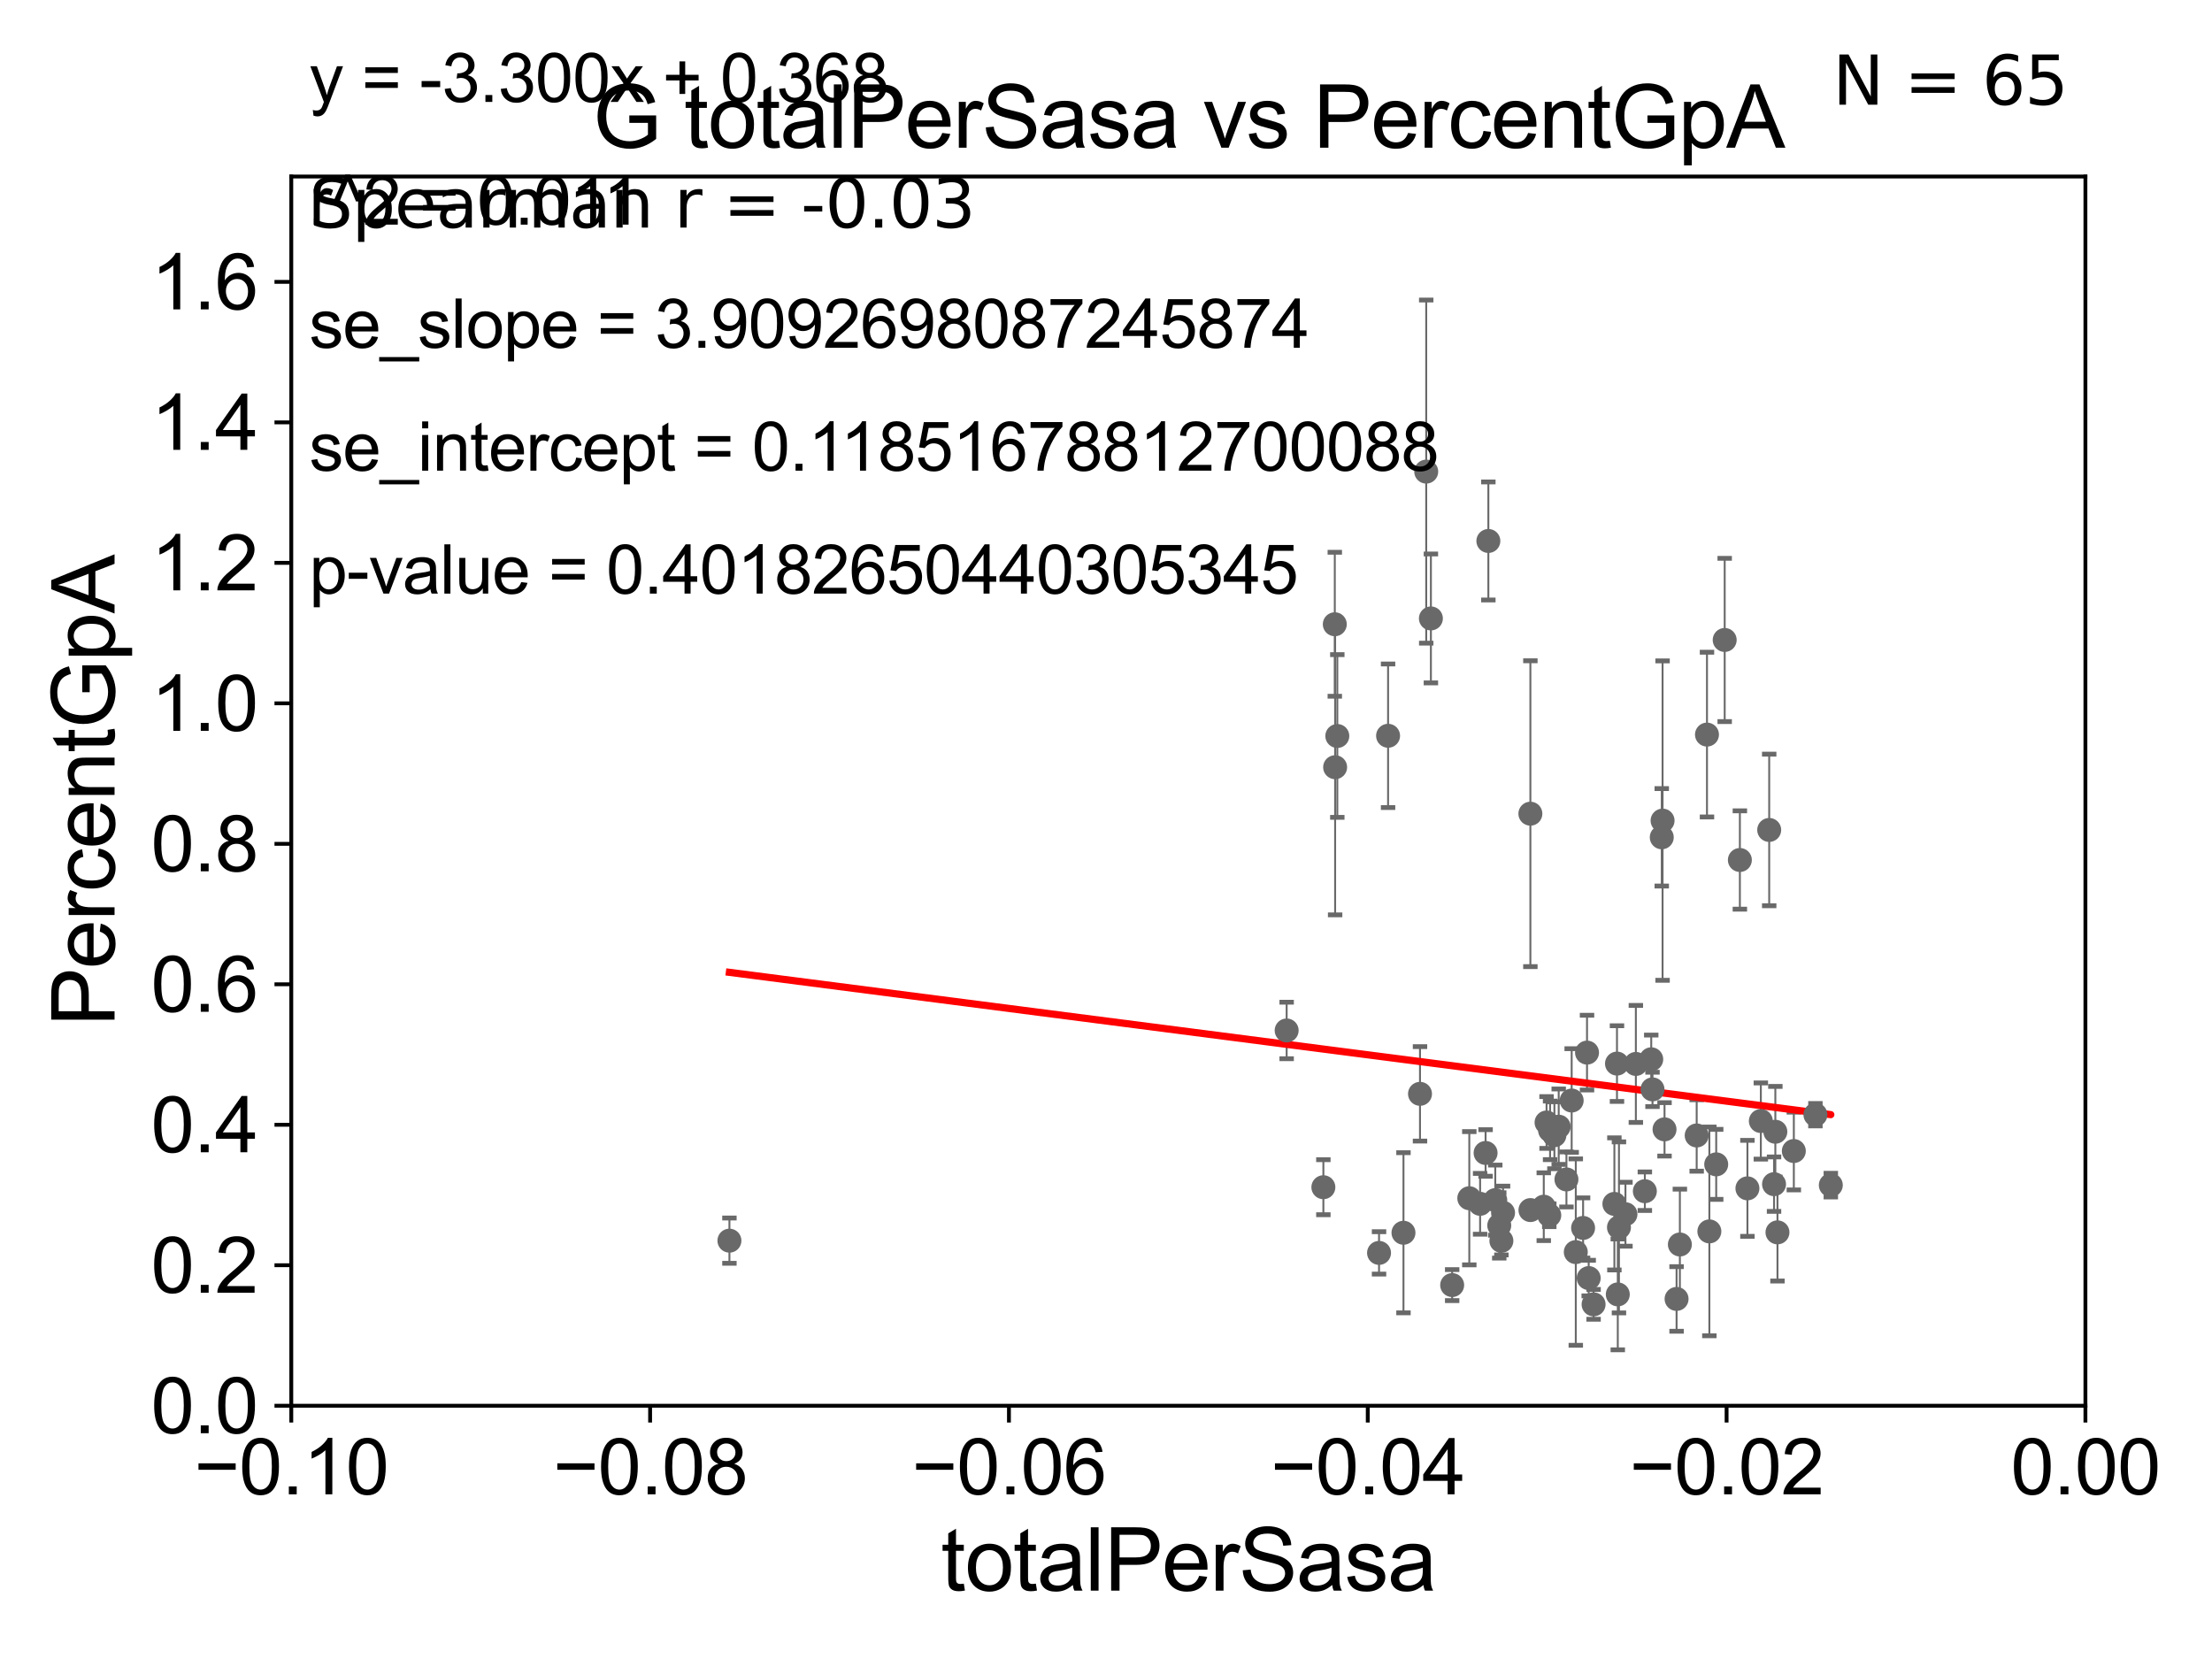 <?xml version="1.0" encoding="utf-8" standalone="no"?>
<!DOCTYPE svg PUBLIC "-//W3C//DTD SVG 1.1//EN"
  "http://www.w3.org/Graphics/SVG/1.1/DTD/svg11.dtd">
<svg xmlns:xlink="http://www.w3.org/1999/xlink" width="460.8pt" height="345.6pt" viewBox="0 0 460.8 345.6" xmlns="http://www.w3.org/2000/svg" version="1.1">
 <defs>
  <style type="text/css">*{stroke-linejoin: round; stroke-linecap: butt}</style>
 </defs>
 <g id="figure_1">
  <g id="patch_1">
   <path d="M 0 345.6 
L 460.8 345.6 
L 460.8 0 
L 0 0 
z
" style="fill: #ffffff"/>
  </g>
  <g id="axes_1">
   <g id="patch_2">
    <path d="M 60.68 292.84 
L 434.43 292.84 
L 434.43 36.775 
L 60.68 36.775 
z
" style="fill: #ffffff"/>
   </g>
   <g id="PathCollection_1">
    <defs>
     <path id="m4793f1db46" d="M 0 1.118 
C 0.297 1.118 0.581 1 0.791 0.791 
C 1 0.581 1.118 0.297 1.118 0 
C 1.118 -0.297 1 -0.581 0.791 -0.791 
C 0.581 -1 0.297 -1.118 0 -1.118 
C -0.297 -1.118 -0.581 -1 -0.791 -0.791 
C -1 -0.581 -1.118 -0.297 -1.118 0 
C -1.118 0.297 -1 0.581 -0.791 0.791 
C -0.581 1 -0.297 1.118 0 1.118 
z
" style="stroke: #696969"/>
    </defs>
    <g clip-path="url(#p716db105e8)">
     <use xlink:href="#m4793f1db46" x="151.953" y="258.452" style="fill: #696969; stroke: #696969"/>
     <use xlink:href="#m4793f1db46" x="349.261" y="270.59" style="fill: #696969; stroke: #696969"/>
     <use xlink:href="#m4793f1db46" x="344.247" y="226.938" style="fill: #696969; stroke: #696969"/>
     <use xlink:href="#m4793f1db46" x="346.345" y="170.946" style="fill: #696969; stroke: #696969"/>
     <use xlink:href="#m4793f1db46" x="313.113" y="252.65" style="fill: #696969; stroke: #696969"/>
     <use xlink:href="#m4793f1db46" x="322.909" y="235.471" style="fill: #696969; stroke: #696969"/>
     <use xlink:href="#m4793f1db46" x="326.318" y="245.696" style="fill: #696969; stroke: #696969"/>
     <use xlink:href="#m4793f1db46" x="336.306" y="250.796" style="fill: #696969; stroke: #696969"/>
     <use xlink:href="#m4793f1db46" x="356.091" y="256.522" style="fill: #696969; stroke: #696969"/>
     <use xlink:href="#m4793f1db46" x="336.847" y="221.564" style="fill: #696969; stroke: #696969"/>
     <use xlink:href="#m4793f1db46" x="309.475" y="240.183" style="fill: #696969; stroke: #696969"/>
     <use xlink:href="#m4793f1db46" x="324.708" y="234.708" style="fill: #696969; stroke: #696969"/>
     <use xlink:href="#m4793f1db46" x="340.78" y="221.637" style="fill: #696969; stroke: #696969"/>
     <use xlink:href="#m4793f1db46" x="318.806" y="169.507" style="fill: #696969; stroke: #696969"/>
     <use xlink:href="#m4793f1db46" x="292.37" y="256.806" style="fill: #696969; stroke: #696969"/>
     <use xlink:href="#m4793f1db46" x="328.266" y="260.834" style="fill: #696969; stroke: #696969"/>
     <use xlink:href="#m4793f1db46" x="295.813" y="227.866" style="fill: #696969; stroke: #696969"/>
     <use xlink:href="#m4793f1db46" x="302.512" y="267.707" style="fill: #696969; stroke: #696969"/>
     <use xlink:href="#m4793f1db46" x="308.333" y="250.776" style="fill: #696969; stroke: #696969"/>
     <use xlink:href="#m4793f1db46" x="331.974" y="271.722" style="fill: #696969; stroke: #696969"/>
     <use xlink:href="#m4793f1db46" x="306.082" y="249.613" style="fill: #696969; stroke: #696969"/>
     <use xlink:href="#m4793f1db46" x="321.595" y="251.376" style="fill: #696969; stroke: #696969"/>
     <use xlink:href="#m4793f1db46" x="330.954" y="266.248" style="fill: #696969; stroke: #696969"/>
     <use xlink:href="#m4793f1db46" x="322.175" y="233.836" style="fill: #696969; stroke: #696969"/>
     <use xlink:href="#m4793f1db46" x="287.279" y="261.002" style="fill: #696969; stroke: #696969"/>
     <use xlink:href="#m4793f1db46" x="311.492" y="250.009" style="fill: #696969; stroke: #696969"/>
     <use xlink:href="#m4793f1db46" x="318.819" y="252.081" style="fill: #696969; stroke: #696969"/>
     <use xlink:href="#m4793f1db46" x="330.605" y="219.277" style="fill: #696969; stroke: #696969"/>
     <use xlink:href="#m4793f1db46" x="346.175" y="174.428" style="fill: #696969; stroke: #696969"/>
     <use xlink:href="#m4793f1db46" x="362.447" y="179.153" style="fill: #696969; stroke: #696969"/>
     <use xlink:href="#m4793f1db46" x="378.185" y="232.212" style="fill: #696969; stroke: #696969"/>
     <use xlink:href="#m4793f1db46" x="373.688" y="239.781" style="fill: #696969; stroke: #696969"/>
     <use xlink:href="#m4793f1db46" x="366.815" y="233.53" style="fill: #696969; stroke: #696969"/>
     <use xlink:href="#m4793f1db46" x="381.391" y="246.885" style="fill: #696969; stroke: #696969"/>
     <use xlink:href="#m4793f1db46" x="364.021" y="247.556" style="fill: #696969; stroke: #696969"/>
     <use xlink:href="#m4793f1db46" x="369.565" y="246.685" style="fill: #696969; stroke: #696969"/>
     <use xlink:href="#m4793f1db46" x="370.281" y="256.723" style="fill: #696969; stroke: #696969"/>
     <use xlink:href="#m4793f1db46" x="369.837" y="235.762" style="fill: #696969; stroke: #696969"/>
     <use xlink:href="#m4793f1db46" x="355.595" y="153.029" style="fill: #696969; stroke: #696969"/>
     <use xlink:href="#m4793f1db46" x="349.948" y="259.249" style="fill: #696969; stroke: #696969"/>
     <use xlink:href="#m4793f1db46" x="338.612" y="252.945" style="fill: #696969; stroke: #696969"/>
     <use xlink:href="#m4793f1db46" x="359.284" y="133.316" style="fill: #696969; stroke: #696969"/>
     <use xlink:href="#m4793f1db46" x="337.015" y="269.648" style="fill: #696969; stroke: #696969"/>
     <use xlink:href="#m4793f1db46" x="346.752" y="235.267" style="fill: #696969; stroke: #696969"/>
     <use xlink:href="#m4793f1db46" x="357.518" y="242.558" style="fill: #696969; stroke: #696969"/>
     <use xlink:href="#m4793f1db46" x="337.26" y="255.685" style="fill: #696969; stroke: #696969"/>
     <use xlink:href="#m4793f1db46" x="322.743" y="253.157" style="fill: #696969; stroke: #696969"/>
     <use xlink:href="#m4793f1db46" x="343.984" y="220.668" style="fill: #696969; stroke: #696969"/>
     <use xlink:href="#m4793f1db46" x="327.408" y="229.259" style="fill: #696969; stroke: #696969"/>
     <use xlink:href="#m4793f1db46" x="312.322" y="255.283" style="fill: #696969; stroke: #696969"/>
     <use xlink:href="#m4793f1db46" x="342.653" y="248.15" style="fill: #696969; stroke: #696969"/>
     <use xlink:href="#m4793f1db46" x="329.787" y="255.803" style="fill: #696969; stroke: #696969"/>
     <use xlink:href="#m4793f1db46" x="353.451" y="236.538" style="fill: #696969; stroke: #696969"/>
     <use xlink:href="#m4793f1db46" x="368.557" y="172.893" style="fill: #696969; stroke: #696969"/>
     <use xlink:href="#m4793f1db46" x="275.682" y="247.319" style="fill: #696969; stroke: #696969"/>
     <use xlink:href="#m4793f1db46" x="323.81" y="236.496" style="fill: #696969; stroke: #696969"/>
     <use xlink:href="#m4793f1db46" x="310.052" y="112.694" style="fill: #696969; stroke: #696969"/>
     <use xlink:href="#m4793f1db46" x="278.586" y="153.321" style="fill: #696969; stroke: #696969"/>
     <use xlink:href="#m4793f1db46" x="278.063" y="130.045" style="fill: #696969; stroke: #696969"/>
     <use xlink:href="#m4793f1db46" x="297.108" y="98.244" style="fill: #696969; stroke: #696969"/>
     <use xlink:href="#m4793f1db46" x="289.162" y="153.276" style="fill: #696969; stroke: #696969"/>
     <use xlink:href="#m4793f1db46" x="312.766" y="258.487" style="fill: #696969; stroke: #696969"/>
     <use xlink:href="#m4793f1db46" x="298.081" y="128.83" style="fill: #696969; stroke: #696969"/>
     <use xlink:href="#m4793f1db46" x="278.132" y="159.824" style="fill: #696969; stroke: #696969"/>
     <use xlink:href="#m4793f1db46" x="268.033" y="214.664" style="fill: #696969; stroke: #696969"/>
    </g>
   </g>
   <g id="matplotlib.axis_1">
    <g id="xtick_1">
     <g id="line2d_1">
      <defs>
       <path id="mb27180a111" d="M 0 0 
L 0 3.5 
" style="stroke: #000000; stroke-width: 0.8"/>
      </defs>
      <g>
       <use xlink:href="#mb27180a111" x="60.68" y="292.84" style="stroke: #000000; stroke-width: 0.8"/>
      </g>
     </g>
     <g id="text_1">
      <!-- −0.10 -->
      <g transform="translate(40.439 311.293)scale(0.16 -0.16)">
       <defs>
        <path id="ArialMT-2212" d="M 3381 1997 
L 356 1997 
L 356 2522 
L 3381 2522 
L 3381 1997 
z
" transform="scale(0.016)"/>
        <path id="ArialMT-30" d="M 266 2259 
Q 266 3072 433 3567 
Q 600 4063 929 4331 
Q 1259 4600 1759 4600 
Q 2128 4600 2406 4451 
Q 2684 4303 2865 4023 
Q 3047 3744 3150 3342 
Q 3253 2941 3253 2259 
Q 3253 1453 3087 958 
Q 2922 463 2592 192 
Q 2263 -78 1759 -78 
Q 1097 -78 719 397 
Q 266 969 266 2259 
z
M 844 2259 
Q 844 1131 1108 757 
Q 1372 384 1759 384 
Q 2147 384 2411 759 
Q 2675 1134 2675 2259 
Q 2675 3391 2411 3762 
Q 2147 4134 1753 4134 
Q 1366 4134 1134 3806 
Q 844 3388 844 2259 
z
" transform="scale(0.016)"/>
        <path id="ArialMT-2e" d="M 581 0 
L 581 641 
L 1222 641 
L 1222 0 
L 581 0 
z
" transform="scale(0.016)"/>
        <path id="ArialMT-31" d="M 2384 0 
L 1822 0 
L 1822 3584 
Q 1619 3391 1289 3197 
Q 959 3003 697 2906 
L 697 3450 
Q 1169 3672 1522 3987 
Q 1875 4303 2022 4600 
L 2384 4600 
L 2384 0 
z
" transform="scale(0.016)"/>
       </defs>
       <use xlink:href="#ArialMT-2212"/>
       <use xlink:href="#ArialMT-30" x="58.398"/>
       <use xlink:href="#ArialMT-2e" x="114.014"/>
       <use xlink:href="#ArialMT-31" x="141.797"/>
       <use xlink:href="#ArialMT-30" x="197.412"/>
      </g>
     </g>
    </g>
    <g id="xtick_2">
     <g id="line2d_2">
      <g>
       <use xlink:href="#mb27180a111" x="135.43" y="292.84" style="stroke: #000000; stroke-width: 0.8"/>
      </g>
     </g>
     <g id="text_2">
      <!-- −0.08 -->
      <g transform="translate(115.189 311.293)scale(0.16 -0.16)">
       <defs>
        <path id="ArialMT-38" d="M 1131 2484 
Q 781 2613 612 2850 
Q 444 3088 444 3419 
Q 444 3919 803 4259 
Q 1163 4600 1759 4600 
Q 2359 4600 2725 4251 
Q 3091 3903 3091 3403 
Q 3091 3084 2923 2848 
Q 2756 2613 2416 2484 
Q 2838 2347 3058 2040 
Q 3278 1734 3278 1309 
Q 3278 722 2862 322 
Q 2447 -78 1769 -78 
Q 1091 -78 675 323 
Q 259 725 259 1325 
Q 259 1772 486 2073 
Q 713 2375 1131 2484 
z
M 1019 3438 
Q 1019 3113 1228 2906 
Q 1438 2700 1772 2700 
Q 2097 2700 2305 2904 
Q 2513 3109 2513 3406 
Q 2513 3716 2298 3927 
Q 2084 4138 1766 4138 
Q 1444 4138 1231 3931 
Q 1019 3725 1019 3438 
z
M 838 1322 
Q 838 1081 952 856 
Q 1066 631 1291 507 
Q 1516 384 1775 384 
Q 2178 384 2440 643 
Q 2703 903 2703 1303 
Q 2703 1709 2433 1975 
Q 2163 2241 1756 2241 
Q 1359 2241 1098 1978 
Q 838 1716 838 1322 
z
" transform="scale(0.016)"/>
       </defs>
       <use xlink:href="#ArialMT-2212"/>
       <use xlink:href="#ArialMT-30" x="58.398"/>
       <use xlink:href="#ArialMT-2e" x="114.014"/>
       <use xlink:href="#ArialMT-30" x="141.797"/>
       <use xlink:href="#ArialMT-38" x="197.412"/>
      </g>
     </g>
    </g>
    <g id="xtick_3">
     <g id="line2d_3">
      <g>
       <use xlink:href="#mb27180a111" x="210.18" y="292.84" style="stroke: #000000; stroke-width: 0.8"/>
      </g>
     </g>
     <g id="text_3">
      <!-- −0.06 -->
      <g transform="translate(189.939 311.293)scale(0.16 -0.16)">
       <defs>
        <path id="ArialMT-36" d="M 3184 3459 
L 2625 3416 
Q 2550 3747 2413 3897 
Q 2184 4138 1850 4138 
Q 1581 4138 1378 3988 
Q 1113 3794 959 3422 
Q 806 3050 800 2363 
Q 1003 2672 1297 2822 
Q 1591 2972 1913 2972 
Q 2475 2972 2870 2558 
Q 3266 2144 3266 1488 
Q 3266 1056 3080 686 
Q 2894 316 2569 119 
Q 2244 -78 1831 -78 
Q 1128 -78 684 439 
Q 241 956 241 2144 
Q 241 3472 731 4075 
Q 1159 4600 1884 4600 
Q 2425 4600 2770 4297 
Q 3116 3994 3184 3459 
z
M 888 1484 
Q 888 1194 1011 928 
Q 1134 663 1356 523 
Q 1578 384 1822 384 
Q 2178 384 2434 671 
Q 2691 959 2691 1453 
Q 2691 1928 2437 2201 
Q 2184 2475 1800 2475 
Q 1419 2475 1153 2201 
Q 888 1928 888 1484 
z
" transform="scale(0.016)"/>
       </defs>
       <use xlink:href="#ArialMT-2212"/>
       <use xlink:href="#ArialMT-30" x="58.398"/>
       <use xlink:href="#ArialMT-2e" x="114.014"/>
       <use xlink:href="#ArialMT-30" x="141.797"/>
       <use xlink:href="#ArialMT-36" x="197.412"/>
      </g>
     </g>
    </g>
    <g id="xtick_4">
     <g id="line2d_4">
      <g>
       <use xlink:href="#mb27180a111" x="284.93" y="292.84" style="stroke: #000000; stroke-width: 0.8"/>
      </g>
     </g>
     <g id="text_4">
      <!-- −0.04 -->
      <g transform="translate(264.689 311.293)scale(0.16 -0.16)">
       <defs>
        <path id="ArialMT-34" d="M 2069 0 
L 2069 1097 
L 81 1097 
L 81 1613 
L 2172 4581 
L 2631 4581 
L 2631 1613 
L 3250 1613 
L 3250 1097 
L 2631 1097 
L 2631 0 
L 2069 0 
z
M 2069 1613 
L 2069 3678 
L 634 1613 
L 2069 1613 
z
" transform="scale(0.016)"/>
       </defs>
       <use xlink:href="#ArialMT-2212"/>
       <use xlink:href="#ArialMT-30" x="58.398"/>
       <use xlink:href="#ArialMT-2e" x="114.014"/>
       <use xlink:href="#ArialMT-30" x="141.797"/>
       <use xlink:href="#ArialMT-34" x="197.412"/>
      </g>
     </g>
    </g>
    <g id="xtick_5">
     <g id="line2d_5">
      <g>
       <use xlink:href="#mb27180a111" x="359.68" y="292.84" style="stroke: #000000; stroke-width: 0.8"/>
      </g>
     </g>
     <g id="text_5">
      <!-- −0.02 -->
      <g transform="translate(339.439 311.293)scale(0.16 -0.16)">
       <defs>
        <path id="ArialMT-32" d="M 3222 541 
L 3222 0 
L 194 0 
Q 188 203 259 391 
Q 375 700 629 1000 
Q 884 1300 1366 1694 
Q 2113 2306 2375 2664 
Q 2638 3022 2638 3341 
Q 2638 3675 2398 3904 
Q 2159 4134 1775 4134 
Q 1369 4134 1125 3890 
Q 881 3647 878 3216 
L 300 3275 
Q 359 3922 746 4261 
Q 1134 4600 1788 4600 
Q 2447 4600 2831 4234 
Q 3216 3869 3216 3328 
Q 3216 3053 3103 2787 
Q 2991 2522 2730 2228 
Q 2469 1934 1863 1422 
Q 1356 997 1212 845 
Q 1069 694 975 541 
L 3222 541 
z
" transform="scale(0.016)"/>
       </defs>
       <use xlink:href="#ArialMT-2212"/>
       <use xlink:href="#ArialMT-30" x="58.398"/>
       <use xlink:href="#ArialMT-2e" x="114.014"/>
       <use xlink:href="#ArialMT-30" x="141.797"/>
       <use xlink:href="#ArialMT-32" x="197.412"/>
      </g>
     </g>
    </g>
    <g id="xtick_6">
     <g id="line2d_6">
      <g>
       <use xlink:href="#mb27180a111" x="434.43" y="292.84" style="stroke: #000000; stroke-width: 0.8"/>
      </g>
     </g>
     <g id="text_6">
      <!-- 0.00 -->
      <g transform="translate(418.861 311.293)scale(0.16 -0.16)">
       <use xlink:href="#ArialMT-30"/>
       <use xlink:href="#ArialMT-2e" x="55.615"/>
       <use xlink:href="#ArialMT-30" x="83.398"/>
       <use xlink:href="#ArialMT-30" x="139.014"/>
      </g>
     </g>
    </g>
    <g id="text_7">
     <!-- totalPerSasa -->
     <g transform="translate(196.027 331.357)scale(0.18 -0.18)">
      <defs>
       <path id="ArialMT-74" d="M 1650 503 
L 1731 6 
Q 1494 -44 1306 -44 
Q 1000 -44 831 53 
Q 663 150 594 308 
Q 525 466 525 972 
L 525 2881 
L 113 2881 
L 113 3319 
L 525 3319 
L 525 4141 
L 1084 4478 
L 1084 3319 
L 1650 3319 
L 1650 2881 
L 1084 2881 
L 1084 941 
Q 1084 700 1114 631 
Q 1144 563 1211 522 
Q 1278 481 1403 481 
Q 1497 481 1650 503 
z
" transform="scale(0.016)"/>
       <path id="ArialMT-6f" d="M 213 1659 
Q 213 2581 725 3025 
Q 1153 3394 1769 3394 
Q 2453 3394 2887 2945 
Q 3322 2497 3322 1706 
Q 3322 1066 3130 698 
Q 2938 331 2570 128 
Q 2203 -75 1769 -75 
Q 1072 -75 642 372 
Q 213 819 213 1659 
z
M 791 1659 
Q 791 1022 1069 705 
Q 1347 388 1769 388 
Q 2188 388 2466 706 
Q 2744 1025 2744 1678 
Q 2744 2294 2464 2611 
Q 2184 2928 1769 2928 
Q 1347 2928 1069 2612 
Q 791 2297 791 1659 
z
" transform="scale(0.016)"/>
       <path id="ArialMT-61" d="M 2588 409 
Q 2275 144 1986 34 
Q 1697 -75 1366 -75 
Q 819 -75 525 192 
Q 231 459 231 875 
Q 231 1119 342 1320 
Q 453 1522 633 1644 
Q 813 1766 1038 1828 
Q 1203 1872 1538 1913 
Q 2219 1994 2541 2106 
Q 2544 2222 2544 2253 
Q 2544 2597 2384 2738 
Q 2169 2928 1744 2928 
Q 1347 2928 1158 2789 
Q 969 2650 878 2297 
L 328 2372 
Q 403 2725 575 2942 
Q 747 3159 1072 3276 
Q 1397 3394 1825 3394 
Q 2250 3394 2515 3294 
Q 2781 3194 2906 3042 
Q 3031 2891 3081 2659 
Q 3109 2516 3109 2141 
L 3109 1391 
Q 3109 606 3145 398 
Q 3181 191 3288 0 
L 2700 0 
Q 2613 175 2588 409 
z
M 2541 1666 
Q 2234 1541 1622 1453 
Q 1275 1403 1131 1340 
Q 988 1278 909 1158 
Q 831 1038 831 891 
Q 831 666 1001 516 
Q 1172 366 1500 366 
Q 1825 366 2078 508 
Q 2331 650 2450 897 
Q 2541 1088 2541 1459 
L 2541 1666 
z
" transform="scale(0.016)"/>
       <path id="ArialMT-6c" d="M 409 0 
L 409 4581 
L 972 4581 
L 972 0 
L 409 0 
z
" transform="scale(0.016)"/>
       <path id="ArialMT-50" d="M 494 0 
L 494 4581 
L 2222 4581 
Q 2678 4581 2919 4538 
Q 3256 4481 3484 4323 
Q 3713 4166 3852 3881 
Q 3991 3597 3991 3256 
Q 3991 2672 3619 2267 
Q 3247 1863 2275 1863 
L 1100 1863 
L 1100 0 
L 494 0 
z
M 1100 2403 
L 2284 2403 
Q 2872 2403 3119 2622 
Q 3366 2841 3366 3238 
Q 3366 3525 3220 3729 
Q 3075 3934 2838 4000 
Q 2684 4041 2272 4041 
L 1100 4041 
L 1100 2403 
z
" transform="scale(0.016)"/>
       <path id="ArialMT-65" d="M 2694 1069 
L 3275 997 
Q 3138 488 2766 206 
Q 2394 -75 1816 -75 
Q 1088 -75 661 373 
Q 234 822 234 1631 
Q 234 2469 665 2931 
Q 1097 3394 1784 3394 
Q 2450 3394 2872 2941 
Q 3294 2488 3294 1666 
Q 3294 1616 3291 1516 
L 816 1516 
Q 847 969 1125 678 
Q 1403 388 1819 388 
Q 2128 388 2347 550 
Q 2566 713 2694 1069 
z
M 847 1978 
L 2700 1978 
Q 2663 2397 2488 2606 
Q 2219 2931 1791 2931 
Q 1403 2931 1139 2672 
Q 875 2413 847 1978 
z
" transform="scale(0.016)"/>
       <path id="ArialMT-72" d="M 416 0 
L 416 3319 
L 922 3319 
L 922 2816 
Q 1116 3169 1280 3281 
Q 1444 3394 1641 3394 
Q 1925 3394 2219 3213 
L 2025 2691 
Q 1819 2813 1613 2813 
Q 1428 2813 1281 2702 
Q 1134 2591 1072 2394 
Q 978 2094 978 1738 
L 978 0 
L 416 0 
z
" transform="scale(0.016)"/>
       <path id="ArialMT-53" d="M 288 1472 
L 859 1522 
Q 900 1178 1048 958 
Q 1197 738 1509 602 
Q 1822 466 2213 466 
Q 2559 466 2825 569 
Q 3091 672 3220 851 
Q 3350 1031 3350 1244 
Q 3350 1459 3225 1620 
Q 3100 1781 2813 1891 
Q 2628 1963 1997 2114 
Q 1366 2266 1113 2400 
Q 784 2572 623 2826 
Q 463 3081 463 3397 
Q 463 3744 659 4045 
Q 856 4347 1234 4503 
Q 1613 4659 2075 4659 
Q 2584 4659 2973 4495 
Q 3363 4331 3572 4012 
Q 3781 3694 3797 3291 
L 3216 3247 
Q 3169 3681 2898 3903 
Q 2628 4125 2100 4125 
Q 1550 4125 1298 3923 
Q 1047 3722 1047 3438 
Q 1047 3191 1225 3031 
Q 1400 2872 2139 2705 
Q 2878 2538 3153 2413 
Q 3553 2228 3743 1945 
Q 3934 1663 3934 1294 
Q 3934 928 3725 604 
Q 3516 281 3123 101 
Q 2731 -78 2241 -78 
Q 1619 -78 1198 103 
Q 778 284 539 648 
Q 300 1013 288 1472 
z
" transform="scale(0.016)"/>
       <path id="ArialMT-73" d="M 197 991 
L 753 1078 
Q 800 744 1014 566 
Q 1228 388 1613 388 
Q 2000 388 2187 545 
Q 2375 703 2375 916 
Q 2375 1106 2209 1216 
Q 2094 1291 1634 1406 
Q 1016 1563 777 1677 
Q 538 1791 414 1992 
Q 291 2194 291 2438 
Q 291 2659 392 2848 
Q 494 3038 669 3163 
Q 800 3259 1026 3326 
Q 1253 3394 1513 3394 
Q 1903 3394 2198 3281 
Q 2494 3169 2634 2976 
Q 2775 2784 2828 2463 
L 2278 2388 
Q 2241 2644 2061 2787 
Q 1881 2931 1553 2931 
Q 1166 2931 1000 2803 
Q 834 2675 834 2503 
Q 834 2394 903 2306 
Q 972 2216 1119 2156 
Q 1203 2125 1616 2013 
Q 2213 1853 2448 1751 
Q 2684 1650 2818 1456 
Q 2953 1263 2953 975 
Q 2953 694 2789 445 
Q 2625 197 2315 61 
Q 2006 -75 1616 -75 
Q 969 -75 630 194 
Q 291 463 197 991 
z
" transform="scale(0.016)"/>
      </defs>
      <use xlink:href="#ArialMT-74"/>
      <use xlink:href="#ArialMT-6f" x="27.783"/>
      <use xlink:href="#ArialMT-74" x="83.398"/>
      <use xlink:href="#ArialMT-61" x="111.182"/>
      <use xlink:href="#ArialMT-6c" x="166.797"/>
      <use xlink:href="#ArialMT-50" x="189.014"/>
      <use xlink:href="#ArialMT-65" x="255.713"/>
      <use xlink:href="#ArialMT-72" x="311.328"/>
      <use xlink:href="#ArialMT-53" x="344.629"/>
      <use xlink:href="#ArialMT-61" x="411.328"/>
      <use xlink:href="#ArialMT-73" x="466.943"/>
      <use xlink:href="#ArialMT-61" x="516.943"/>
     </g>
    </g>
   </g>
   <g id="matplotlib.axis_2">
    <g id="ytick_1">
     <g id="line2d_7">
      <defs>
       <path id="m142c365b35" d="M 0 0 
L -3.5 0 
" style="stroke: #000000; stroke-width: 0.8"/>
      </defs>
      <g>
       <use xlink:href="#m142c365b35" x="60.68" y="292.84" style="stroke: #000000; stroke-width: 0.8"/>
      </g>
     </g>
     <g id="text_8">
      <!-- 0.0 -->
      <g transform="translate(31.44 298.566)scale(0.16 -0.16)">
       <use xlink:href="#ArialMT-30"/>
       <use xlink:href="#ArialMT-2e" x="55.615"/>
       <use xlink:href="#ArialMT-30" x="83.398"/>
      </g>
     </g>
    </g>
    <g id="ytick_2">
     <g id="line2d_8">
      <g>
       <use xlink:href="#m142c365b35" x="60.68" y="263.575" style="stroke: #000000; stroke-width: 0.8"/>
      </g>
     </g>
     <g id="text_9">
      <!-- 0.2 -->
      <g transform="translate(31.44 269.302)scale(0.16 -0.16)">
       <use xlink:href="#ArialMT-30"/>
       <use xlink:href="#ArialMT-2e" x="55.615"/>
       <use xlink:href="#ArialMT-32" x="83.398"/>
      </g>
     </g>
    </g>
    <g id="ytick_3">
     <g id="line2d_9">
      <g>
       <use xlink:href="#m142c365b35" x="60.68" y="234.311" style="stroke: #000000; stroke-width: 0.8"/>
      </g>
     </g>
     <g id="text_10">
      <!-- 0.4 -->
      <g transform="translate(31.44 240.037)scale(0.16 -0.16)">
       <use xlink:href="#ArialMT-30"/>
       <use xlink:href="#ArialMT-2e" x="55.615"/>
       <use xlink:href="#ArialMT-34" x="83.398"/>
      </g>
     </g>
    </g>
    <g id="ytick_4">
     <g id="line2d_10">
      <g>
       <use xlink:href="#m142c365b35" x="60.68" y="205.046" style="stroke: #000000; stroke-width: 0.8"/>
      </g>
     </g>
     <g id="text_11">
      <!-- 0.6 -->
      <g transform="translate(31.44 210.772)scale(0.16 -0.16)">
       <use xlink:href="#ArialMT-30"/>
       <use xlink:href="#ArialMT-2e" x="55.615"/>
       <use xlink:href="#ArialMT-36" x="83.398"/>
      </g>
     </g>
    </g>
    <g id="ytick_5">
     <g id="line2d_11">
      <g>
       <use xlink:href="#m142c365b35" x="60.68" y="175.782" style="stroke: #000000; stroke-width: 0.8"/>
      </g>
     </g>
     <g id="text_12">
      <!-- 0.8 -->
      <g transform="translate(31.44 181.508)scale(0.16 -0.16)">
       <use xlink:href="#ArialMT-30"/>
       <use xlink:href="#ArialMT-2e" x="55.615"/>
       <use xlink:href="#ArialMT-38" x="83.398"/>
      </g>
     </g>
    </g>
    <g id="ytick_6">
     <g id="line2d_12">
      <g>
       <use xlink:href="#m142c365b35" x="60.68" y="146.517" style="stroke: #000000; stroke-width: 0.8"/>
      </g>
     </g>
     <g id="text_13">
      <!-- 1.0 -->
      <g transform="translate(31.44 152.243)scale(0.16 -0.16)">
       <use xlink:href="#ArialMT-31"/>
       <use xlink:href="#ArialMT-2e" x="55.615"/>
       <use xlink:href="#ArialMT-30" x="83.398"/>
      </g>
     </g>
    </g>
    <g id="ytick_7">
     <g id="line2d_13">
      <g>
       <use xlink:href="#m142c365b35" x="60.68" y="117.252" style="stroke: #000000; stroke-width: 0.8"/>
      </g>
     </g>
     <g id="text_14">
      <!-- 1.2 -->
      <g transform="translate(31.44 122.979)scale(0.16 -0.16)">
       <use xlink:href="#ArialMT-31"/>
       <use xlink:href="#ArialMT-2e" x="55.615"/>
       <use xlink:href="#ArialMT-32" x="83.398"/>
      </g>
     </g>
    </g>
    <g id="ytick_8">
     <g id="line2d_14">
      <g>
       <use xlink:href="#m142c365b35" x="60.68" y="87.988" style="stroke: #000000; stroke-width: 0.8"/>
      </g>
     </g>
     <g id="text_15">
      <!-- 1.4 -->
      <g transform="translate(31.44 93.714)scale(0.16 -0.16)">
       <use xlink:href="#ArialMT-31"/>
       <use xlink:href="#ArialMT-2e" x="55.615"/>
       <use xlink:href="#ArialMT-34" x="83.398"/>
      </g>
     </g>
    </g>
    <g id="ytick_9">
     <g id="line2d_15">
      <g>
       <use xlink:href="#m142c365b35" x="60.68" y="58.723" style="stroke: #000000; stroke-width: 0.8"/>
      </g>
     </g>
     <g id="text_16">
      <!-- 1.6 -->
      <g transform="translate(31.44 64.45)scale(0.16 -0.16)">
       <use xlink:href="#ArialMT-31"/>
       <use xlink:href="#ArialMT-2e" x="55.615"/>
       <use xlink:href="#ArialMT-36" x="83.398"/>
      </g>
     </g>
    </g>
    <g id="text_17">
     <!-- PercentGpA -->
     <g transform="translate(23.863 213.831)rotate(-90)scale(0.18 -0.18)">
      <defs>
       <path id="ArialMT-63" d="M 2588 1216 
L 3141 1144 
Q 3050 572 2676 248 
Q 2303 -75 1759 -75 
Q 1078 -75 664 370 
Q 250 816 250 1647 
Q 250 2184 428 2587 
Q 606 2991 970 3192 
Q 1334 3394 1763 3394 
Q 2303 3394 2647 3120 
Q 2991 2847 3088 2344 
L 2541 2259 
Q 2463 2594 2264 2762 
Q 2066 2931 1784 2931 
Q 1359 2931 1093 2626 
Q 828 2322 828 1663 
Q 828 994 1084 691 
Q 1341 388 1753 388 
Q 2084 388 2306 591 
Q 2528 794 2588 1216 
z
" transform="scale(0.016)"/>
       <path id="ArialMT-6e" d="M 422 0 
L 422 3319 
L 928 3319 
L 928 2847 
Q 1294 3394 1984 3394 
Q 2284 3394 2536 3286 
Q 2788 3178 2913 3003 
Q 3038 2828 3088 2588 
Q 3119 2431 3119 2041 
L 3119 0 
L 2556 0 
L 2556 2019 
Q 2556 2363 2490 2533 
Q 2425 2703 2258 2804 
Q 2091 2906 1866 2906 
Q 1506 2906 1245 2678 
Q 984 2450 984 1813 
L 984 0 
L 422 0 
z
" transform="scale(0.016)"/>
       <path id="ArialMT-47" d="M 2638 1797 
L 2638 2334 
L 4578 2338 
L 4578 638 
Q 4131 281 3656 101 
Q 3181 -78 2681 -78 
Q 2006 -78 1454 211 
Q 903 500 622 1047 
Q 341 1594 341 2269 
Q 341 2938 620 3517 
Q 900 4097 1425 4378 
Q 1950 4659 2634 4659 
Q 3131 4659 3532 4498 
Q 3934 4338 4162 4050 
Q 4391 3763 4509 3300 
L 3963 3150 
Q 3859 3500 3706 3700 
Q 3553 3900 3268 4020 
Q 2984 4141 2638 4141 
Q 2222 4141 1919 4014 
Q 1616 3888 1430 3681 
Q 1244 3475 1141 3228 
Q 966 2803 966 2306 
Q 966 1694 1177 1281 
Q 1388 869 1791 669 
Q 2194 469 2647 469 
Q 3041 469 3416 620 
Q 3791 772 3984 944 
L 3984 1797 
L 2638 1797 
z
" transform="scale(0.016)"/>
       <path id="ArialMT-70" d="M 422 -1272 
L 422 3319 
L 934 3319 
L 934 2888 
Q 1116 3141 1344 3267 
Q 1572 3394 1897 3394 
Q 2322 3394 2647 3175 
Q 2972 2956 3137 2557 
Q 3303 2159 3303 1684 
Q 3303 1175 3120 767 
Q 2938 359 2589 142 
Q 2241 -75 1856 -75 
Q 1575 -75 1351 44 
Q 1128 163 984 344 
L 984 -1272 
L 422 -1272 
z
M 931 1641 
Q 931 1000 1190 694 
Q 1450 388 1819 388 
Q 2194 388 2461 705 
Q 2728 1022 2728 1688 
Q 2728 2322 2467 2637 
Q 2206 2953 1844 2953 
Q 1484 2953 1207 2617 
Q 931 2281 931 1641 
z
" transform="scale(0.016)"/>
       <path id="ArialMT-41" d="M -9 0 
L 1750 4581 
L 2403 4581 
L 4278 0 
L 3588 0 
L 3053 1388 
L 1138 1388 
L 634 0 
L -9 0 
z
M 1313 1881 
L 2866 1881 
L 2388 3150 
Q 2169 3728 2063 4100 
Q 1975 3659 1816 3225 
L 1313 1881 
z
" transform="scale(0.016)"/>
      </defs>
      <use xlink:href="#ArialMT-50"/>
      <use xlink:href="#ArialMT-65" x="66.699"/>
      <use xlink:href="#ArialMT-72" x="122.314"/>
      <use xlink:href="#ArialMT-63" x="155.615"/>
      <use xlink:href="#ArialMT-65" x="205.615"/>
      <use xlink:href="#ArialMT-6e" x="261.23"/>
      <use xlink:href="#ArialMT-74" x="316.846"/>
      <use xlink:href="#ArialMT-47" x="344.629"/>
      <use xlink:href="#ArialMT-70" x="422.412"/>
      <use xlink:href="#ArialMT-41" x="478.027"/>
     </g>
    </g>
   </g>
   <g id="LineCollection_1">
    <path d="M 151.953 263.167 
L 151.953 253.737 
" clip-path="url(#p716db105e8)" style="fill: none; stroke: #696969; stroke-width: 0.4"/>
    <path d="M 349.261 277.318 
L 349.261 263.863 
" clip-path="url(#p716db105e8)" style="fill: none; stroke: #696969; stroke-width: 0.4"/>
    <path d="M 344.247 230.513 
L 344.247 223.364 
" clip-path="url(#p716db105e8)" style="fill: none; stroke: #696969; stroke-width: 0.4"/>
    <path d="M 346.345 204.216 
L 346.345 137.675 
" clip-path="url(#p716db105e8)" style="fill: none; stroke: #696969; stroke-width: 0.4"/>
    <path d="M 313.113 258.203 
L 313.113 247.098 
" clip-path="url(#p716db105e8)" style="fill: none; stroke: #696969; stroke-width: 0.4"/>
    <path d="M 322.909 241.571 
L 322.909 229.371 
" clip-path="url(#p716db105e8)" style="fill: none; stroke: #696969; stroke-width: 0.4"/>
    <path d="M 326.318 251.429 
L 326.318 239.963 
" clip-path="url(#p716db105e8)" style="fill: none; stroke: #696969; stroke-width: 0.4"/>
    <path d="M 336.306 264.558 
L 336.306 237.035 
" clip-path="url(#p716db105e8)" style="fill: none; stroke: #696969; stroke-width: 0.4"/>
    <path d="M 356.091 278.265 
L 356.091 234.779 
" clip-path="url(#p716db105e8)" style="fill: none; stroke: #696969; stroke-width: 0.4"/>
    <path d="M 336.847 229.447 
L 336.847 213.681 
" clip-path="url(#p716db105e8)" style="fill: none; stroke: #696969; stroke-width: 0.4"/>
    <path d="M 309.475 245.034 
L 309.475 235.333 
" clip-path="url(#p716db105e8)" style="fill: none; stroke: #696969; stroke-width: 0.4"/>
    <path d="M 324.708 242.565 
L 324.708 226.851 
" clip-path="url(#p716db105e8)" style="fill: none; stroke: #696969; stroke-width: 0.4"/>
    <path d="M 340.78 233.823 
L 340.78 209.451 
" clip-path="url(#p716db105e8)" style="fill: none; stroke: #696969; stroke-width: 0.4"/>
    <path d="M 318.806 201.362 
L 318.806 137.652 
" clip-path="url(#p716db105e8)" style="fill: none; stroke: #696969; stroke-width: 0.4"/>
    <path d="M 292.37 273.489 
L 292.37 240.124 
" clip-path="url(#p716db105e8)" style="fill: none; stroke: #696969; stroke-width: 0.4"/>
    <path d="M 328.266 280.25 
L 328.266 241.418 
" clip-path="url(#p716db105e8)" style="fill: none; stroke: #696969; stroke-width: 0.4"/>
    <path d="M 295.813 237.702 
L 295.813 218.03 
" clip-path="url(#p716db105e8)" style="fill: none; stroke: #696969; stroke-width: 0.4"/>
    <path d="M 302.512 270.937 
L 302.512 264.478 
" clip-path="url(#p716db105e8)" style="fill: none; stroke: #696969; stroke-width: 0.4"/>
    <path d="M 308.333 257.105 
L 308.333 244.446 
" clip-path="url(#p716db105e8)" style="fill: none; stroke: #696969; stroke-width: 0.4"/>
    <path d="M 331.974 274.828 
L 331.974 268.615 
" clip-path="url(#p716db105e8)" style="fill: none; stroke: #696969; stroke-width: 0.4"/>
    <path d="M 306.082 263.493 
L 306.082 235.733 
" clip-path="url(#p716db105e8)" style="fill: none; stroke: #696969; stroke-width: 0.4"/>
    <path d="M 321.595 258.437 
L 321.595 244.315 
" clip-path="url(#p716db105e8)" style="fill: none; stroke: #696969; stroke-width: 0.4"/>
    <path d="M 330.954 269.956 
L 330.954 262.541 
" clip-path="url(#p716db105e8)" style="fill: none; stroke: #696969; stroke-width: 0.4"/>
    <path d="M 322.175 239.232 
L 322.175 228.441 
" clip-path="url(#p716db105e8)" style="fill: none; stroke: #696969; stroke-width: 0.4"/>
    <path d="M 287.279 265.417 
L 287.279 256.587 
" clip-path="url(#p716db105e8)" style="fill: none; stroke: #696969; stroke-width: 0.4"/>
    <path d="M 311.492 257.312 
L 311.492 242.705 
" clip-path="url(#p716db105e8)" style="fill: none; stroke: #696969; stroke-width: 0.4"/>
    <path d="M 318.819 253.009 
L 318.819 251.154 
" clip-path="url(#p716db105e8)" style="fill: none; stroke: #696969; stroke-width: 0.4"/>
    <path d="M 330.605 227.063 
L 330.605 211.491 
" clip-path="url(#p716db105e8)" style="fill: none; stroke: #696969; stroke-width: 0.4"/>
    <path d="M 346.175 184.578 
L 346.175 164.278 
" clip-path="url(#p716db105e8)" style="fill: none; stroke: #696969; stroke-width: 0.4"/>
    <path d="M 362.447 189.393 
L 362.447 168.912 
" clip-path="url(#p716db105e8)" style="fill: none; stroke: #696969; stroke-width: 0.4"/>
    <path d="M 378.185 234.539 
L 378.185 229.884 
" clip-path="url(#p716db105e8)" style="fill: none; stroke: #696969; stroke-width: 0.4"/>
    <path d="M 373.688 247.882 
L 373.688 231.681 
" clip-path="url(#p716db105e8)" style="fill: none; stroke: #696969; stroke-width: 0.4"/>
    <path d="M 366.815 241.465 
L 366.815 225.595 
" clip-path="url(#p716db105e8)" style="fill: none; stroke: #696969; stroke-width: 0.4"/>
    <path d="M 381.391 249.355 
L 381.391 244.416 
" clip-path="url(#p716db105e8)" style="fill: none; stroke: #696969; stroke-width: 0.4"/>
    <path d="M 364.021 257.55 
L 364.021 237.562 
" clip-path="url(#p716db105e8)" style="fill: none; stroke: #696969; stroke-width: 0.4"/>
    <path d="M 369.565 252.356 
L 369.565 241.013 
" clip-path="url(#p716db105e8)" style="fill: none; stroke: #696969; stroke-width: 0.4"/>
    <path d="M 370.281 266.86 
L 370.281 246.586 
" clip-path="url(#p716db105e8)" style="fill: none; stroke: #696969; stroke-width: 0.4"/>
    <path d="M 369.837 245.202 
L 369.837 226.322 
" clip-path="url(#p716db105e8)" style="fill: none; stroke: #696969; stroke-width: 0.4"/>
    <path d="M 355.595 170.188 
L 355.595 135.87 
" clip-path="url(#p716db105e8)" style="fill: none; stroke: #696969; stroke-width: 0.4"/>
    <path d="M 349.948 270.778 
L 349.948 247.72 
" clip-path="url(#p716db105e8)" style="fill: none; stroke: #696969; stroke-width: 0.4"/>
    <path d="M 338.612 259.606 
L 338.612 246.285 
" clip-path="url(#p716db105e8)" style="fill: none; stroke: #696969; stroke-width: 0.4"/>
    <path d="M 359.284 150.319 
L 359.284 116.313 
" clip-path="url(#p716db105e8)" style="fill: none; stroke: #696969; stroke-width: 0.4"/>
    <path d="M 337.015 281.195 
L 337.015 258.101 
" clip-path="url(#p716db105e8)" style="fill: none; stroke: #696969; stroke-width: 0.4"/>
    <path d="M 346.752 240.826 
L 346.752 229.709 
" clip-path="url(#p716db105e8)" style="fill: none; stroke: #696969; stroke-width: 0.4"/>
    <path d="M 357.518 249.851 
L 357.518 235.264 
" clip-path="url(#p716db105e8)" style="fill: none; stroke: #696969; stroke-width: 0.4"/>
    <path d="M 337.26 273.5 
L 337.26 237.871 
" clip-path="url(#p716db105e8)" style="fill: none; stroke: #696969; stroke-width: 0.4"/>
    <path d="M 322.743 255.535 
L 322.743 250.779 
" clip-path="url(#p716db105e8)" style="fill: none; stroke: #696969; stroke-width: 0.4"/>
    <path d="M 343.984 225.714 
L 343.984 215.623 
" clip-path="url(#p716db105e8)" style="fill: none; stroke: #696969; stroke-width: 0.4"/>
    <path d="M 327.408 240.051 
L 327.408 218.466 
" clip-path="url(#p716db105e8)" style="fill: none; stroke: #696969; stroke-width: 0.4"/>
    <path d="M 312.322 262.089 
L 312.322 248.477 
" clip-path="url(#p716db105e8)" style="fill: none; stroke: #696969; stroke-width: 0.4"/>
    <path d="M 342.653 252.161 
L 342.653 244.14 
" clip-path="url(#p716db105e8)" style="fill: none; stroke: #696969; stroke-width: 0.4"/>
    <path d="M 329.787 262.07 
L 329.787 249.537 
" clip-path="url(#p716db105e8)" style="fill: none; stroke: #696969; stroke-width: 0.4"/>
    <path d="M 353.451 243.977 
L 353.451 229.1 
" clip-path="url(#p716db105e8)" style="fill: none; stroke: #696969; stroke-width: 0.4"/>
    <path d="M 368.557 188.684 
L 368.557 157.102 
" clip-path="url(#p716db105e8)" style="fill: none; stroke: #696969; stroke-width: 0.4"/>
    <path d="M 275.682 253.048 
L 275.682 241.591 
" clip-path="url(#p716db105e8)" style="fill: none; stroke: #696969; stroke-width: 0.4"/>
    <path d="M 323.81 243.471 
L 323.81 229.521 
" clip-path="url(#p716db105e8)" style="fill: none; stroke: #696969; stroke-width: 0.4"/>
    <path d="M 310.052 124.987 
L 310.052 100.401 
" clip-path="url(#p716db105e8)" style="fill: none; stroke: #696969; stroke-width: 0.4"/>
    <path d="M 278.586 170.269 
L 278.586 136.372 
" clip-path="url(#p716db105e8)" style="fill: none; stroke: #696969; stroke-width: 0.4"/>
    <path d="M 278.063 145.04 
L 278.063 115.05 
" clip-path="url(#p716db105e8)" style="fill: none; stroke: #696969; stroke-width: 0.4"/>
    <path d="M 297.108 133.986 
L 297.108 62.503 
" clip-path="url(#p716db105e8)" style="fill: none; stroke: #696969; stroke-width: 0.4"/>
    <path d="M 289.162 168.229 
L 289.162 138.323 
" clip-path="url(#p716db105e8)" style="fill: none; stroke: #696969; stroke-width: 0.4"/>
    <path d="M 312.766 261.421 
L 312.766 255.553 
" clip-path="url(#p716db105e8)" style="fill: none; stroke: #696969; stroke-width: 0.4"/>
    <path d="M 298.081 142.256 
L 298.081 115.404 
" clip-path="url(#p716db105e8)" style="fill: none; stroke: #696969; stroke-width: 0.4"/>
    <path d="M 278.132 190.579 
L 278.132 129.068 
" clip-path="url(#p716db105e8)" style="fill: none; stroke: #696969; stroke-width: 0.4"/>
    <path d="M 268.033 220.552 
L 268.033 208.777 
" clip-path="url(#p716db105e8)" style="fill: none; stroke: #696969; stroke-width: 0.4"/>
   </g>
   <g id="line2d_16">
    <defs>
     <path id="m4ba0acb14c" d="M 1.5 0 
L -1.5 -0 
" style="stroke: #696969"/>
    </defs>
    <g clip-path="url(#p716db105e8)">
     <use xlink:href="#m4ba0acb14c" x="151.953" y="263.167" style="fill: #696969; stroke: #696969"/>
     <use xlink:href="#m4ba0acb14c" x="349.261" y="277.318" style="fill: #696969; stroke: #696969"/>
     <use xlink:href="#m4ba0acb14c" x="344.247" y="230.513" style="fill: #696969; stroke: #696969"/>
     <use xlink:href="#m4ba0acb14c" x="346.345" y="204.216" style="fill: #696969; stroke: #696969"/>
     <use xlink:href="#m4ba0acb14c" x="313.113" y="258.203" style="fill: #696969; stroke: #696969"/>
     <use xlink:href="#m4ba0acb14c" x="322.909" y="241.571" style="fill: #696969; stroke: #696969"/>
     <use xlink:href="#m4ba0acb14c" x="326.318" y="251.429" style="fill: #696969; stroke: #696969"/>
     <use xlink:href="#m4ba0acb14c" x="336.306" y="264.558" style="fill: #696969; stroke: #696969"/>
     <use xlink:href="#m4ba0acb14c" x="356.091" y="278.265" style="fill: #696969; stroke: #696969"/>
     <use xlink:href="#m4ba0acb14c" x="336.847" y="229.447" style="fill: #696969; stroke: #696969"/>
     <use xlink:href="#m4ba0acb14c" x="309.475" y="245.034" style="fill: #696969; stroke: #696969"/>
     <use xlink:href="#m4ba0acb14c" x="324.708" y="242.565" style="fill: #696969; stroke: #696969"/>
     <use xlink:href="#m4ba0acb14c" x="340.78" y="233.823" style="fill: #696969; stroke: #696969"/>
     <use xlink:href="#m4ba0acb14c" x="318.806" y="201.362" style="fill: #696969; stroke: #696969"/>
     <use xlink:href="#m4ba0acb14c" x="292.37" y="273.489" style="fill: #696969; stroke: #696969"/>
     <use xlink:href="#m4ba0acb14c" x="328.266" y="280.25" style="fill: #696969; stroke: #696969"/>
     <use xlink:href="#m4ba0acb14c" x="295.813" y="237.702" style="fill: #696969; stroke: #696969"/>
     <use xlink:href="#m4ba0acb14c" x="302.512" y="270.937" style="fill: #696969; stroke: #696969"/>
     <use xlink:href="#m4ba0acb14c" x="308.333" y="257.105" style="fill: #696969; stroke: #696969"/>
     <use xlink:href="#m4ba0acb14c" x="331.974" y="274.828" style="fill: #696969; stroke: #696969"/>
     <use xlink:href="#m4ba0acb14c" x="306.082" y="263.493" style="fill: #696969; stroke: #696969"/>
     <use xlink:href="#m4ba0acb14c" x="321.595" y="258.437" style="fill: #696969; stroke: #696969"/>
     <use xlink:href="#m4ba0acb14c" x="330.954" y="269.956" style="fill: #696969; stroke: #696969"/>
     <use xlink:href="#m4ba0acb14c" x="322.175" y="239.232" style="fill: #696969; stroke: #696969"/>
     <use xlink:href="#m4ba0acb14c" x="287.279" y="265.417" style="fill: #696969; stroke: #696969"/>
     <use xlink:href="#m4ba0acb14c" x="311.492" y="257.312" style="fill: #696969; stroke: #696969"/>
     <use xlink:href="#m4ba0acb14c" x="318.819" y="253.009" style="fill: #696969; stroke: #696969"/>
     <use xlink:href="#m4ba0acb14c" x="330.605" y="227.063" style="fill: #696969; stroke: #696969"/>
     <use xlink:href="#m4ba0acb14c" x="346.175" y="184.578" style="fill: #696969; stroke: #696969"/>
     <use xlink:href="#m4ba0acb14c" x="362.447" y="189.393" style="fill: #696969; stroke: #696969"/>
     <use xlink:href="#m4ba0acb14c" x="378.185" y="234.539" style="fill: #696969; stroke: #696969"/>
     <use xlink:href="#m4ba0acb14c" x="373.688" y="247.882" style="fill: #696969; stroke: #696969"/>
     <use xlink:href="#m4ba0acb14c" x="366.815" y="241.465" style="fill: #696969; stroke: #696969"/>
     <use xlink:href="#m4ba0acb14c" x="381.391" y="249.355" style="fill: #696969; stroke: #696969"/>
     <use xlink:href="#m4ba0acb14c" x="364.021" y="257.55" style="fill: #696969; stroke: #696969"/>
     <use xlink:href="#m4ba0acb14c" x="369.565" y="252.356" style="fill: #696969; stroke: #696969"/>
     <use xlink:href="#m4ba0acb14c" x="370.281" y="266.86" style="fill: #696969; stroke: #696969"/>
     <use xlink:href="#m4ba0acb14c" x="369.837" y="245.202" style="fill: #696969; stroke: #696969"/>
     <use xlink:href="#m4ba0acb14c" x="355.595" y="170.188" style="fill: #696969; stroke: #696969"/>
     <use xlink:href="#m4ba0acb14c" x="349.948" y="270.778" style="fill: #696969; stroke: #696969"/>
     <use xlink:href="#m4ba0acb14c" x="338.612" y="259.606" style="fill: #696969; stroke: #696969"/>
     <use xlink:href="#m4ba0acb14c" x="359.284" y="150.319" style="fill: #696969; stroke: #696969"/>
     <use xlink:href="#m4ba0acb14c" x="337.015" y="281.195" style="fill: #696969; stroke: #696969"/>
     <use xlink:href="#m4ba0acb14c" x="346.752" y="240.826" style="fill: #696969; stroke: #696969"/>
     <use xlink:href="#m4ba0acb14c" x="357.518" y="249.851" style="fill: #696969; stroke: #696969"/>
     <use xlink:href="#m4ba0acb14c" x="337.26" y="273.5" style="fill: #696969; stroke: #696969"/>
     <use xlink:href="#m4ba0acb14c" x="322.743" y="255.535" style="fill: #696969; stroke: #696969"/>
     <use xlink:href="#m4ba0acb14c" x="343.984" y="225.714" style="fill: #696969; stroke: #696969"/>
     <use xlink:href="#m4ba0acb14c" x="327.408" y="240.051" style="fill: #696969; stroke: #696969"/>
     <use xlink:href="#m4ba0acb14c" x="312.322" y="262.089" style="fill: #696969; stroke: #696969"/>
     <use xlink:href="#m4ba0acb14c" x="342.653" y="252.161" style="fill: #696969; stroke: #696969"/>
     <use xlink:href="#m4ba0acb14c" x="329.787" y="262.07" style="fill: #696969; stroke: #696969"/>
     <use xlink:href="#m4ba0acb14c" x="353.451" y="243.977" style="fill: #696969; stroke: #696969"/>
     <use xlink:href="#m4ba0acb14c" x="368.557" y="188.684" style="fill: #696969; stroke: #696969"/>
     <use xlink:href="#m4ba0acb14c" x="275.682" y="253.048" style="fill: #696969; stroke: #696969"/>
     <use xlink:href="#m4ba0acb14c" x="323.81" y="243.471" style="fill: #696969; stroke: #696969"/>
     <use xlink:href="#m4ba0acb14c" x="310.052" y="124.987" style="fill: #696969; stroke: #696969"/>
     <use xlink:href="#m4ba0acb14c" x="278.586" y="170.269" style="fill: #696969; stroke: #696969"/>
     <use xlink:href="#m4ba0acb14c" x="278.063" y="145.04" style="fill: #696969; stroke: #696969"/>
     <use xlink:href="#m4ba0acb14c" x="297.108" y="133.986" style="fill: #696969; stroke: #696969"/>
     <use xlink:href="#m4ba0acb14c" x="289.162" y="168.229" style="fill: #696969; stroke: #696969"/>
     <use xlink:href="#m4ba0acb14c" x="312.766" y="261.421" style="fill: #696969; stroke: #696969"/>
     <use xlink:href="#m4ba0acb14c" x="298.081" y="142.256" style="fill: #696969; stroke: #696969"/>
     <use xlink:href="#m4ba0acb14c" x="278.132" y="190.579" style="fill: #696969; stroke: #696969"/>
     <use xlink:href="#m4ba0acb14c" x="268.033" y="220.552" style="fill: #696969; stroke: #696969"/>
    </g>
   </g>
   <g id="line2d_17">
    <g clip-path="url(#p716db105e8)">
     <use xlink:href="#m4ba0acb14c" x="151.953" y="253.737" style="fill: #696969; stroke: #696969"/>
     <use xlink:href="#m4ba0acb14c" x="349.261" y="263.863" style="fill: #696969; stroke: #696969"/>
     <use xlink:href="#m4ba0acb14c" x="344.247" y="223.364" style="fill: #696969; stroke: #696969"/>
     <use xlink:href="#m4ba0acb14c" x="346.345" y="137.675" style="fill: #696969; stroke: #696969"/>
     <use xlink:href="#m4ba0acb14c" x="313.113" y="247.098" style="fill: #696969; stroke: #696969"/>
     <use xlink:href="#m4ba0acb14c" x="322.909" y="229.371" style="fill: #696969; stroke: #696969"/>
     <use xlink:href="#m4ba0acb14c" x="326.318" y="239.963" style="fill: #696969; stroke: #696969"/>
     <use xlink:href="#m4ba0acb14c" x="336.306" y="237.035" style="fill: #696969; stroke: #696969"/>
     <use xlink:href="#m4ba0acb14c" x="356.091" y="234.779" style="fill: #696969; stroke: #696969"/>
     <use xlink:href="#m4ba0acb14c" x="336.847" y="213.681" style="fill: #696969; stroke: #696969"/>
     <use xlink:href="#m4ba0acb14c" x="309.475" y="235.333" style="fill: #696969; stroke: #696969"/>
     <use xlink:href="#m4ba0acb14c" x="324.708" y="226.851" style="fill: #696969; stroke: #696969"/>
     <use xlink:href="#m4ba0acb14c" x="340.78" y="209.451" style="fill: #696969; stroke: #696969"/>
     <use xlink:href="#m4ba0acb14c" x="318.806" y="137.652" style="fill: #696969; stroke: #696969"/>
     <use xlink:href="#m4ba0acb14c" x="292.37" y="240.124" style="fill: #696969; stroke: #696969"/>
     <use xlink:href="#m4ba0acb14c" x="328.266" y="241.418" style="fill: #696969; stroke: #696969"/>
     <use xlink:href="#m4ba0acb14c" x="295.813" y="218.03" style="fill: #696969; stroke: #696969"/>
     <use xlink:href="#m4ba0acb14c" x="302.512" y="264.478" style="fill: #696969; stroke: #696969"/>
     <use xlink:href="#m4ba0acb14c" x="308.333" y="244.446" style="fill: #696969; stroke: #696969"/>
     <use xlink:href="#m4ba0acb14c" x="331.974" y="268.615" style="fill: #696969; stroke: #696969"/>
     <use xlink:href="#m4ba0acb14c" x="306.082" y="235.733" style="fill: #696969; stroke: #696969"/>
     <use xlink:href="#m4ba0acb14c" x="321.595" y="244.315" style="fill: #696969; stroke: #696969"/>
     <use xlink:href="#m4ba0acb14c" x="330.954" y="262.541" style="fill: #696969; stroke: #696969"/>
     <use xlink:href="#m4ba0acb14c" x="322.175" y="228.441" style="fill: #696969; stroke: #696969"/>
     <use xlink:href="#m4ba0acb14c" x="287.279" y="256.587" style="fill: #696969; stroke: #696969"/>
     <use xlink:href="#m4ba0acb14c" x="311.492" y="242.705" style="fill: #696969; stroke: #696969"/>
     <use xlink:href="#m4ba0acb14c" x="318.819" y="251.154" style="fill: #696969; stroke: #696969"/>
     <use xlink:href="#m4ba0acb14c" x="330.605" y="211.491" style="fill: #696969; stroke: #696969"/>
     <use xlink:href="#m4ba0acb14c" x="346.175" y="164.278" style="fill: #696969; stroke: #696969"/>
     <use xlink:href="#m4ba0acb14c" x="362.447" y="168.912" style="fill: #696969; stroke: #696969"/>
     <use xlink:href="#m4ba0acb14c" x="378.185" y="229.884" style="fill: #696969; stroke: #696969"/>
     <use xlink:href="#m4ba0acb14c" x="373.688" y="231.681" style="fill: #696969; stroke: #696969"/>
     <use xlink:href="#m4ba0acb14c" x="366.815" y="225.595" style="fill: #696969; stroke: #696969"/>
     <use xlink:href="#m4ba0acb14c" x="381.391" y="244.416" style="fill: #696969; stroke: #696969"/>
     <use xlink:href="#m4ba0acb14c" x="364.021" y="237.562" style="fill: #696969; stroke: #696969"/>
     <use xlink:href="#m4ba0acb14c" x="369.565" y="241.013" style="fill: #696969; stroke: #696969"/>
     <use xlink:href="#m4ba0acb14c" x="370.281" y="246.586" style="fill: #696969; stroke: #696969"/>
     <use xlink:href="#m4ba0acb14c" x="369.837" y="226.322" style="fill: #696969; stroke: #696969"/>
     <use xlink:href="#m4ba0acb14c" x="355.595" y="135.87" style="fill: #696969; stroke: #696969"/>
     <use xlink:href="#m4ba0acb14c" x="349.948" y="247.72" style="fill: #696969; stroke: #696969"/>
     <use xlink:href="#m4ba0acb14c" x="338.612" y="246.285" style="fill: #696969; stroke: #696969"/>
     <use xlink:href="#m4ba0acb14c" x="359.284" y="116.313" style="fill: #696969; stroke: #696969"/>
     <use xlink:href="#m4ba0acb14c" x="337.015" y="258.101" style="fill: #696969; stroke: #696969"/>
     <use xlink:href="#m4ba0acb14c" x="346.752" y="229.709" style="fill: #696969; stroke: #696969"/>
     <use xlink:href="#m4ba0acb14c" x="357.518" y="235.264" style="fill: #696969; stroke: #696969"/>
     <use xlink:href="#m4ba0acb14c" x="337.26" y="237.871" style="fill: #696969; stroke: #696969"/>
     <use xlink:href="#m4ba0acb14c" x="322.743" y="250.779" style="fill: #696969; stroke: #696969"/>
     <use xlink:href="#m4ba0acb14c" x="343.984" y="215.623" style="fill: #696969; stroke: #696969"/>
     <use xlink:href="#m4ba0acb14c" x="327.408" y="218.466" style="fill: #696969; stroke: #696969"/>
     <use xlink:href="#m4ba0acb14c" x="312.322" y="248.477" style="fill: #696969; stroke: #696969"/>
     <use xlink:href="#m4ba0acb14c" x="342.653" y="244.14" style="fill: #696969; stroke: #696969"/>
     <use xlink:href="#m4ba0acb14c" x="329.787" y="249.537" style="fill: #696969; stroke: #696969"/>
     <use xlink:href="#m4ba0acb14c" x="353.451" y="229.1" style="fill: #696969; stroke: #696969"/>
     <use xlink:href="#m4ba0acb14c" x="368.557" y="157.102" style="fill: #696969; stroke: #696969"/>
     <use xlink:href="#m4ba0acb14c" x="275.682" y="241.591" style="fill: #696969; stroke: #696969"/>
     <use xlink:href="#m4ba0acb14c" x="323.81" y="229.521" style="fill: #696969; stroke: #696969"/>
     <use xlink:href="#m4ba0acb14c" x="310.052" y="100.401" style="fill: #696969; stroke: #696969"/>
     <use xlink:href="#m4ba0acb14c" x="278.586" y="136.372" style="fill: #696969; stroke: #696969"/>
     <use xlink:href="#m4ba0acb14c" x="278.063" y="115.05" style="fill: #696969; stroke: #696969"/>
     <use xlink:href="#m4ba0acb14c" x="297.108" y="62.503" style="fill: #696969; stroke: #696969"/>
     <use xlink:href="#m4ba0acb14c" x="289.162" y="138.323" style="fill: #696969; stroke: #696969"/>
     <use xlink:href="#m4ba0acb14c" x="312.766" y="255.553" style="fill: #696969; stroke: #696969"/>
     <use xlink:href="#m4ba0acb14c" x="298.081" y="115.404" style="fill: #696969; stroke: #696969"/>
     <use xlink:href="#m4ba0acb14c" x="278.132" y="129.068" style="fill: #696969; stroke: #696969"/>
     <use xlink:href="#m4ba0acb14c" x="268.033" y="208.777" style="fill: #696969; stroke: #696969"/>
    </g>
   </g>
   <g id="line2d_18">
    <path d="M 151.953 202.558 
L 349.261 228.046 
L 344.247 227.399 
L 346.345 227.67 
L 313.113 223.377 
L 322.909 224.642 
L 326.318 225.083 
L 336.306 226.373 
L 356.091 228.929 
L 336.847 226.443 
L 309.475 222.907 
L 324.708 224.875 
L 340.78 226.951 
L 318.806 224.112 
L 292.37 220.697 
L 328.266 225.334 
L 295.813 221.142 
L 302.512 222.007 
L 308.333 222.759 
L 331.974 225.813 
L 306.082 222.468 
L 321.595 224.472 
L 330.954 225.681 
L 322.175 224.547 
L 287.279 220.039 
L 311.492 223.167 
L 318.819 224.114 
L 330.605 225.636 
L 346.175 227.648 
L 362.447 229.75 
L 378.185 231.783 
L 373.688 231.202 
L 366.815 230.314 
L 381.391 232.197 
L 364.021 229.953 
L 369.565 230.669 
L 370.281 230.762 
L 369.837 230.704 
L 355.595 228.865 
L 349.948 228.135 
L 338.612 226.671 
L 359.284 229.341 
L 337.015 226.464 
L 346.752 227.722 
L 357.518 229.113 
L 337.26 226.496 
L 322.743 224.621 
L 343.984 227.365 
L 327.408 225.223 
L 312.322 223.274 
L 342.653 227.193 
L 329.787 225.531 
L 353.451 228.588 
L 368.557 230.539 
L 275.682 218.541 
L 323.81 224.758 
L 310.052 222.981 
L 278.586 218.916 
L 278.063 218.849 
L 297.108 221.309 
L 289.162 220.283 
L 312.766 223.332 
L 298.081 221.435 
L 278.132 218.858 
L 268.033 217.553 
" clip-path="url(#p716db105e8)" style="fill: none; stroke: #ff0000; stroke-width: 1.5; stroke-linecap: square"/>
   </g>
   <g id="line2d_19">
    <defs>
     <path id="m2929e93e71" d="M 0 2 
C 0.53 2 1.039 1.789 1.414 1.414 
C 1.789 1.039 2 0.53 2 0 
C 2 -0.53 1.789 -1.039 1.414 -1.414 
C 1.039 -1.789 0.53 -2 0 -2 
C -0.53 -2 -1.039 -1.789 -1.414 -1.414 
C -1.789 -1.039 -2 -0.53 -2 0 
C -2 0.53 -1.789 1.039 -1.414 1.414 
C -1.039 1.789 -0.53 2 0 2 
z
" style="stroke: #696969"/>
    </defs>
    <g clip-path="url(#p716db105e8)">
     <use xlink:href="#m2929e93e71" x="151.953" y="258.452" style="fill: #696969; stroke: #696969"/>
     <use xlink:href="#m2929e93e71" x="349.261" y="270.59" style="fill: #696969; stroke: #696969"/>
     <use xlink:href="#m2929e93e71" x="344.247" y="226.938" style="fill: #696969; stroke: #696969"/>
     <use xlink:href="#m2929e93e71" x="346.345" y="170.946" style="fill: #696969; stroke: #696969"/>
     <use xlink:href="#m2929e93e71" x="313.113" y="252.65" style="fill: #696969; stroke: #696969"/>
     <use xlink:href="#m2929e93e71" x="322.909" y="235.471" style="fill: #696969; stroke: #696969"/>
     <use xlink:href="#m2929e93e71" x="326.318" y="245.696" style="fill: #696969; stroke: #696969"/>
     <use xlink:href="#m2929e93e71" x="336.306" y="250.796" style="fill: #696969; stroke: #696969"/>
     <use xlink:href="#m2929e93e71" x="356.091" y="256.522" style="fill: #696969; stroke: #696969"/>
     <use xlink:href="#m2929e93e71" x="336.847" y="221.564" style="fill: #696969; stroke: #696969"/>
     <use xlink:href="#m2929e93e71" x="309.475" y="240.183" style="fill: #696969; stroke: #696969"/>
     <use xlink:href="#m2929e93e71" x="324.708" y="234.708" style="fill: #696969; stroke: #696969"/>
     <use xlink:href="#m2929e93e71" x="340.78" y="221.637" style="fill: #696969; stroke: #696969"/>
     <use xlink:href="#m2929e93e71" x="318.806" y="169.507" style="fill: #696969; stroke: #696969"/>
     <use xlink:href="#m2929e93e71" x="292.37" y="256.806" style="fill: #696969; stroke: #696969"/>
     <use xlink:href="#m2929e93e71" x="328.266" y="260.834" style="fill: #696969; stroke: #696969"/>
     <use xlink:href="#m2929e93e71" x="295.813" y="227.866" style="fill: #696969; stroke: #696969"/>
     <use xlink:href="#m2929e93e71" x="302.512" y="267.707" style="fill: #696969; stroke: #696969"/>
     <use xlink:href="#m2929e93e71" x="308.333" y="250.776" style="fill: #696969; stroke: #696969"/>
     <use xlink:href="#m2929e93e71" x="331.974" y="271.722" style="fill: #696969; stroke: #696969"/>
     <use xlink:href="#m2929e93e71" x="306.082" y="249.613" style="fill: #696969; stroke: #696969"/>
     <use xlink:href="#m2929e93e71" x="321.595" y="251.376" style="fill: #696969; stroke: #696969"/>
     <use xlink:href="#m2929e93e71" x="330.954" y="266.248" style="fill: #696969; stroke: #696969"/>
     <use xlink:href="#m2929e93e71" x="322.175" y="233.836" style="fill: #696969; stroke: #696969"/>
     <use xlink:href="#m2929e93e71" x="287.279" y="261.002" style="fill: #696969; stroke: #696969"/>
     <use xlink:href="#m2929e93e71" x="311.492" y="250.009" style="fill: #696969; stroke: #696969"/>
     <use xlink:href="#m2929e93e71" x="318.819" y="252.081" style="fill: #696969; stroke: #696969"/>
     <use xlink:href="#m2929e93e71" x="330.605" y="219.277" style="fill: #696969; stroke: #696969"/>
     <use xlink:href="#m2929e93e71" x="346.175" y="174.428" style="fill: #696969; stroke: #696969"/>
     <use xlink:href="#m2929e93e71" x="362.447" y="179.153" style="fill: #696969; stroke: #696969"/>
     <use xlink:href="#m2929e93e71" x="378.185" y="232.212" style="fill: #696969; stroke: #696969"/>
     <use xlink:href="#m2929e93e71" x="373.688" y="239.781" style="fill: #696969; stroke: #696969"/>
     <use xlink:href="#m2929e93e71" x="366.815" y="233.53" style="fill: #696969; stroke: #696969"/>
     <use xlink:href="#m2929e93e71" x="381.391" y="246.885" style="fill: #696969; stroke: #696969"/>
     <use xlink:href="#m2929e93e71" x="364.021" y="247.556" style="fill: #696969; stroke: #696969"/>
     <use xlink:href="#m2929e93e71" x="369.565" y="246.685" style="fill: #696969; stroke: #696969"/>
     <use xlink:href="#m2929e93e71" x="370.281" y="256.723" style="fill: #696969; stroke: #696969"/>
     <use xlink:href="#m2929e93e71" x="369.837" y="235.762" style="fill: #696969; stroke: #696969"/>
     <use xlink:href="#m2929e93e71" x="355.595" y="153.029" style="fill: #696969; stroke: #696969"/>
     <use xlink:href="#m2929e93e71" x="349.948" y="259.249" style="fill: #696969; stroke: #696969"/>
     <use xlink:href="#m2929e93e71" x="338.612" y="252.945" style="fill: #696969; stroke: #696969"/>
     <use xlink:href="#m2929e93e71" x="359.284" y="133.316" style="fill: #696969; stroke: #696969"/>
     <use xlink:href="#m2929e93e71" x="337.015" y="269.648" style="fill: #696969; stroke: #696969"/>
     <use xlink:href="#m2929e93e71" x="346.752" y="235.267" style="fill: #696969; stroke: #696969"/>
     <use xlink:href="#m2929e93e71" x="357.518" y="242.558" style="fill: #696969; stroke: #696969"/>
     <use xlink:href="#m2929e93e71" x="337.26" y="255.685" style="fill: #696969; stroke: #696969"/>
     <use xlink:href="#m2929e93e71" x="322.743" y="253.157" style="fill: #696969; stroke: #696969"/>
     <use xlink:href="#m2929e93e71" x="343.984" y="220.668" style="fill: #696969; stroke: #696969"/>
     <use xlink:href="#m2929e93e71" x="327.408" y="229.259" style="fill: #696969; stroke: #696969"/>
     <use xlink:href="#m2929e93e71" x="312.322" y="255.283" style="fill: #696969; stroke: #696969"/>
     <use xlink:href="#m2929e93e71" x="342.653" y="248.15" style="fill: #696969; stroke: #696969"/>
     <use xlink:href="#m2929e93e71" x="329.787" y="255.803" style="fill: #696969; stroke: #696969"/>
     <use xlink:href="#m2929e93e71" x="353.451" y="236.538" style="fill: #696969; stroke: #696969"/>
     <use xlink:href="#m2929e93e71" x="368.557" y="172.893" style="fill: #696969; stroke: #696969"/>
     <use xlink:href="#m2929e93e71" x="275.682" y="247.319" style="fill: #696969; stroke: #696969"/>
     <use xlink:href="#m2929e93e71" x="323.81" y="236.496" style="fill: #696969; stroke: #696969"/>
     <use xlink:href="#m2929e93e71" x="310.052" y="112.694" style="fill: #696969; stroke: #696969"/>
     <use xlink:href="#m2929e93e71" x="278.586" y="153.321" style="fill: #696969; stroke: #696969"/>
     <use xlink:href="#m2929e93e71" x="278.063" y="130.045" style="fill: #696969; stroke: #696969"/>
     <use xlink:href="#m2929e93e71" x="297.108" y="98.244" style="fill: #696969; stroke: #696969"/>
     <use xlink:href="#m2929e93e71" x="289.162" y="153.276" style="fill: #696969; stroke: #696969"/>
     <use xlink:href="#m2929e93e71" x="312.766" y="258.487" style="fill: #696969; stroke: #696969"/>
     <use xlink:href="#m2929e93e71" x="298.081" y="128.83" style="fill: #696969; stroke: #696969"/>
     <use xlink:href="#m2929e93e71" x="278.132" y="159.824" style="fill: #696969; stroke: #696969"/>
     <use xlink:href="#m2929e93e71" x="268.033" y="214.664" style="fill: #696969; stroke: #696969"/>
    </g>
   </g>
   <g id="patch_3">
    <path d="M 60.68 292.84 
L 60.68 36.775 
" style="fill: none; stroke: #000000; stroke-width: 0.8; stroke-linejoin: miter; stroke-linecap: square"/>
   </g>
   <g id="patch_4">
    <path d="M 434.43 292.84 
L 434.43 36.775 
" style="fill: none; stroke: #000000; stroke-width: 0.8; stroke-linejoin: miter; stroke-linecap: square"/>
   </g>
   <g id="patch_5">
    <path d="M 60.68 292.84 
L 434.43 292.84 
" style="fill: none; stroke: #000000; stroke-width: 0.8; stroke-linejoin: miter; stroke-linecap: square"/>
   </g>
   <g id="patch_6">
    <path d="M 60.68 36.775 
L 434.43 36.775 
" style="fill: none; stroke: #000000; stroke-width: 0.8; stroke-linejoin: miter; stroke-linecap: square"/>
   </g>
   <g id="text_18">
    <!-- N = 65 -->
    <g transform="translate(381.773 21.806)scale(0.14 -0.14)">
     <defs>
      <path id="DejaVuSans-4e" d="M 628 4666 
L 1478 4666 
L 3547 763 
L 3547 4666 
L 4159 4666 
L 4159 0 
L 3309 0 
L 1241 3903 
L 1241 0 
L 628 0 
L 628 4666 
z
" transform="scale(0.016)"/>
      <path id="DejaVuSans-20" transform="scale(0.016)"/>
      <path id="DejaVuSans-3d" d="M 678 2906 
L 4684 2906 
L 4684 2381 
L 678 2381 
L 678 2906 
z
M 678 1631 
L 4684 1631 
L 4684 1100 
L 678 1100 
L 678 1631 
z
" transform="scale(0.016)"/>
      <path id="DejaVuSans-36" d="M 2113 2584 
Q 1688 2584 1439 2293 
Q 1191 2003 1191 1497 
Q 1191 994 1439 701 
Q 1688 409 2113 409 
Q 2538 409 2786 701 
Q 3034 994 3034 1497 
Q 3034 2003 2786 2293 
Q 2538 2584 2113 2584 
z
M 3366 4563 
L 3366 3988 
Q 3128 4100 2886 4159 
Q 2644 4219 2406 4219 
Q 1781 4219 1451 3797 
Q 1122 3375 1075 2522 
Q 1259 2794 1537 2939 
Q 1816 3084 2150 3084 
Q 2853 3084 3261 2657 
Q 3669 2231 3669 1497 
Q 3669 778 3244 343 
Q 2819 -91 2113 -91 
Q 1303 -91 875 529 
Q 447 1150 447 2328 
Q 447 3434 972 4092 
Q 1497 4750 2381 4750 
Q 2619 4750 2861 4703 
Q 3103 4656 3366 4563 
z
" transform="scale(0.016)"/>
      <path id="DejaVuSans-35" d="M 691 4666 
L 3169 4666 
L 3169 4134 
L 1269 4134 
L 1269 2991 
Q 1406 3038 1543 3061 
Q 1681 3084 1819 3084 
Q 2600 3084 3056 2656 
Q 3513 2228 3513 1497 
Q 3513 744 3044 326 
Q 2575 -91 1722 -91 
Q 1428 -91 1123 -41 
Q 819 9 494 109 
L 494 744 
Q 775 591 1075 516 
Q 1375 441 1709 441 
Q 2250 441 2565 725 
Q 2881 1009 2881 1497 
Q 2881 1984 2565 2268 
Q 2250 2553 1709 2553 
Q 1456 2553 1204 2497 
Q 953 2441 691 2322 
L 691 4666 
z
" transform="scale(0.016)"/>
     </defs>
     <use xlink:href="#DejaVuSans-4e"/>
     <use xlink:href="#DejaVuSans-20" x="74.805"/>
     <use xlink:href="#DejaVuSans-3d" x="106.592"/>
     <use xlink:href="#DejaVuSans-20" x="190.381"/>
     <use xlink:href="#DejaVuSans-36" x="222.168"/>
     <use xlink:href="#DejaVuSans-35" x="285.791"/>
    </g>
   </g>
   <g id="text_19">
    <!-- Spearman r = -0.03 -->
    <g transform="translate(64.418 47.413)scale(0.14 -0.14)">
     <defs>
      <path id="DejaVuSans-53" d="M 3425 4513 
L 3425 3897 
Q 3066 4069 2747 4153 
Q 2428 4238 2131 4238 
Q 1616 4238 1336 4038 
Q 1056 3838 1056 3469 
Q 1056 3159 1242 3001 
Q 1428 2844 1947 2747 
L 2328 2669 
Q 3034 2534 3370 2195 
Q 3706 1856 3706 1288 
Q 3706 609 3251 259 
Q 2797 -91 1919 -91 
Q 1588 -91 1214 -16 
Q 841 59 441 206 
L 441 856 
Q 825 641 1194 531 
Q 1563 422 1919 422 
Q 2459 422 2753 634 
Q 3047 847 3047 1241 
Q 3047 1584 2836 1778 
Q 2625 1972 2144 2069 
L 1759 2144 
Q 1053 2284 737 2584 
Q 422 2884 422 3419 
Q 422 4038 858 4394 
Q 1294 4750 2059 4750 
Q 2388 4750 2728 4690 
Q 3069 4631 3425 4513 
z
" transform="scale(0.016)"/>
      <path id="DejaVuSans-70" d="M 1159 525 
L 1159 -1331 
L 581 -1331 
L 581 3500 
L 1159 3500 
L 1159 2969 
Q 1341 3281 1617 3432 
Q 1894 3584 2278 3584 
Q 2916 3584 3314 3078 
Q 3713 2572 3713 1747 
Q 3713 922 3314 415 
Q 2916 -91 2278 -91 
Q 1894 -91 1617 61 
Q 1341 213 1159 525 
z
M 3116 1747 
Q 3116 2381 2855 2742 
Q 2594 3103 2138 3103 
Q 1681 3103 1420 2742 
Q 1159 2381 1159 1747 
Q 1159 1113 1420 752 
Q 1681 391 2138 391 
Q 2594 391 2855 752 
Q 3116 1113 3116 1747 
z
" transform="scale(0.016)"/>
      <path id="DejaVuSans-65" d="M 3597 1894 
L 3597 1613 
L 953 1613 
Q 991 1019 1311 708 
Q 1631 397 2203 397 
Q 2534 397 2845 478 
Q 3156 559 3463 722 
L 3463 178 
Q 3153 47 2828 -22 
Q 2503 -91 2169 -91 
Q 1331 -91 842 396 
Q 353 884 353 1716 
Q 353 2575 817 3079 
Q 1281 3584 2069 3584 
Q 2775 3584 3186 3129 
Q 3597 2675 3597 1894 
z
M 3022 2063 
Q 3016 2534 2758 2815 
Q 2500 3097 2075 3097 
Q 1594 3097 1305 2825 
Q 1016 2553 972 2059 
L 3022 2063 
z
" transform="scale(0.016)"/>
      <path id="DejaVuSans-61" d="M 2194 1759 
Q 1497 1759 1228 1600 
Q 959 1441 959 1056 
Q 959 750 1161 570 
Q 1363 391 1709 391 
Q 2188 391 2477 730 
Q 2766 1069 2766 1631 
L 2766 1759 
L 2194 1759 
z
M 3341 1997 
L 3341 0 
L 2766 0 
L 2766 531 
Q 2569 213 2275 61 
Q 1981 -91 1556 -91 
Q 1019 -91 701 211 
Q 384 513 384 1019 
Q 384 1609 779 1909 
Q 1175 2209 1959 2209 
L 2766 2209 
L 2766 2266 
Q 2766 2663 2505 2880 
Q 2244 3097 1772 3097 
Q 1472 3097 1187 3025 
Q 903 2953 641 2809 
L 641 3341 
Q 956 3463 1253 3523 
Q 1550 3584 1831 3584 
Q 2591 3584 2966 3190 
Q 3341 2797 3341 1997 
z
" transform="scale(0.016)"/>
      <path id="DejaVuSans-72" d="M 2631 2963 
Q 2534 3019 2420 3045 
Q 2306 3072 2169 3072 
Q 1681 3072 1420 2755 
Q 1159 2438 1159 1844 
L 1159 0 
L 581 0 
L 581 3500 
L 1159 3500 
L 1159 2956 
Q 1341 3275 1631 3429 
Q 1922 3584 2338 3584 
Q 2397 3584 2469 3576 
Q 2541 3569 2628 3553 
L 2631 2963 
z
" transform="scale(0.016)"/>
      <path id="DejaVuSans-6d" d="M 3328 2828 
Q 3544 3216 3844 3400 
Q 4144 3584 4550 3584 
Q 5097 3584 5394 3201 
Q 5691 2819 5691 2113 
L 5691 0 
L 5113 0 
L 5113 2094 
Q 5113 2597 4934 2840 
Q 4756 3084 4391 3084 
Q 3944 3084 3684 2787 
Q 3425 2491 3425 1978 
L 3425 0 
L 2847 0 
L 2847 2094 
Q 2847 2600 2669 2842 
Q 2491 3084 2119 3084 
Q 1678 3084 1418 2786 
Q 1159 2488 1159 1978 
L 1159 0 
L 581 0 
L 581 3500 
L 1159 3500 
L 1159 2956 
Q 1356 3278 1631 3431 
Q 1906 3584 2284 3584 
Q 2666 3584 2933 3390 
Q 3200 3197 3328 2828 
z
" transform="scale(0.016)"/>
      <path id="DejaVuSans-6e" d="M 3513 2113 
L 3513 0 
L 2938 0 
L 2938 2094 
Q 2938 2591 2744 2837 
Q 2550 3084 2163 3084 
Q 1697 3084 1428 2787 
Q 1159 2491 1159 1978 
L 1159 0 
L 581 0 
L 581 3500 
L 1159 3500 
L 1159 2956 
Q 1366 3272 1645 3428 
Q 1925 3584 2291 3584 
Q 2894 3584 3203 3211 
Q 3513 2838 3513 2113 
z
" transform="scale(0.016)"/>
      <path id="DejaVuSans-2d" d="M 313 2009 
L 1997 2009 
L 1997 1497 
L 313 1497 
L 313 2009 
z
" transform="scale(0.016)"/>
      <path id="DejaVuSans-30" d="M 2034 4250 
Q 1547 4250 1301 3770 
Q 1056 3291 1056 2328 
Q 1056 1369 1301 889 
Q 1547 409 2034 409 
Q 2525 409 2770 889 
Q 3016 1369 3016 2328 
Q 3016 3291 2770 3770 
Q 2525 4250 2034 4250 
z
M 2034 4750 
Q 2819 4750 3233 4129 
Q 3647 3509 3647 2328 
Q 3647 1150 3233 529 
Q 2819 -91 2034 -91 
Q 1250 -91 836 529 
Q 422 1150 422 2328 
Q 422 3509 836 4129 
Q 1250 4750 2034 4750 
z
" transform="scale(0.016)"/>
      <path id="DejaVuSans-2e" d="M 684 794 
L 1344 794 
L 1344 0 
L 684 0 
L 684 794 
z
" transform="scale(0.016)"/>
      <path id="DejaVuSans-33" d="M 2597 2516 
Q 3050 2419 3304 2112 
Q 3559 1806 3559 1356 
Q 3559 666 3084 287 
Q 2609 -91 1734 -91 
Q 1441 -91 1130 -33 
Q 819 25 488 141 
L 488 750 
Q 750 597 1062 519 
Q 1375 441 1716 441 
Q 2309 441 2620 675 
Q 2931 909 2931 1356 
Q 2931 1769 2642 2001 
Q 2353 2234 1838 2234 
L 1294 2234 
L 1294 2753 
L 1863 2753 
Q 2328 2753 2575 2939 
Q 2822 3125 2822 3475 
Q 2822 3834 2567 4026 
Q 2313 4219 1838 4219 
Q 1578 4219 1281 4162 
Q 984 4106 628 3988 
L 628 4550 
Q 988 4650 1302 4700 
Q 1616 4750 1894 4750 
Q 2613 4750 3031 4423 
Q 3450 4097 3450 3541 
Q 3450 3153 3228 2886 
Q 3006 2619 2597 2516 
z
" transform="scale(0.016)"/>
     </defs>
     <use xlink:href="#DejaVuSans-53"/>
     <use xlink:href="#DejaVuSans-70" x="63.477"/>
     <use xlink:href="#DejaVuSans-65" x="126.953"/>
     <use xlink:href="#DejaVuSans-61" x="188.477"/>
     <use xlink:href="#DejaVuSans-72" x="249.756"/>
     <use xlink:href="#DejaVuSans-6d" x="289.119"/>
     <use xlink:href="#DejaVuSans-61" x="386.531"/>
     <use xlink:href="#DejaVuSans-6e" x="447.811"/>
     <use xlink:href="#DejaVuSans-20" x="511.189"/>
     <use xlink:href="#DejaVuSans-72" x="542.977"/>
     <use xlink:href="#DejaVuSans-20" x="584.09"/>
     <use xlink:href="#DejaVuSans-3d" x="615.877"/>
     <use xlink:href="#DejaVuSans-20" x="699.666"/>
     <use xlink:href="#DejaVuSans-2d" x="731.453"/>
     <use xlink:href="#DejaVuSans-30" x="767.537"/>
     <use xlink:href="#DejaVuSans-2e" x="831.16"/>
     <use xlink:href="#DejaVuSans-30" x="862.947"/>
     <use xlink:href="#DejaVuSans-33" x="926.57"/>
    </g>
   </g>
   <g id="text_20">
    <!-- r^2 = 0.011 -->
    <g transform="translate(64.418 46.796)scale(0.14 -0.14)">
     <defs>
      <path id="ArialMT-5e" d="M 747 2156 
L 169 2156 
L 1272 4659 
L 1725 4659 
L 2834 2156 
L 2269 2156 
L 1497 4022 
L 747 2156 
z
" transform="scale(0.016)"/>
      <path id="ArialMT-20" transform="scale(0.016)"/>
      <path id="ArialMT-3d" d="M 3381 2694 
L 356 2694 
L 356 3219 
L 3381 3219 
L 3381 2694 
z
M 3381 1303 
L 356 1303 
L 356 1828 
L 3381 1828 
L 3381 1303 
z
" transform="scale(0.016)"/>
     </defs>
     <use xlink:href="#ArialMT-72"/>
     <use xlink:href="#ArialMT-5e" x="33.301"/>
     <use xlink:href="#ArialMT-32" x="80.225"/>
     <use xlink:href="#ArialMT-20" x="135.84"/>
     <use xlink:href="#ArialMT-3d" x="163.623"/>
     <use xlink:href="#ArialMT-20" x="222.021"/>
     <use xlink:href="#ArialMT-30" x="249.805"/>
     <use xlink:href="#ArialMT-2e" x="305.42"/>
     <use xlink:href="#ArialMT-30" x="333.203"/>
     <use xlink:href="#ArialMT-31" x="388.818"/>
     <use xlink:href="#ArialMT-31" x="437.059"/>
    </g>
   </g>
   <g id="text_21">
    <!-- y = -3.300x + 0.368 -->
    <g transform="translate(64.418 21.231)scale(0.14 -0.14)">
     <defs>
      <path id="ArialMT-79" d="M 397 -1278 
L 334 -750 
Q 519 -800 656 -800 
Q 844 -800 956 -737 
Q 1069 -675 1141 -563 
Q 1194 -478 1313 -144 
Q 1328 -97 1363 -6 
L 103 3319 
L 709 3319 
L 1400 1397 
Q 1534 1031 1641 628 
Q 1738 1016 1872 1384 
L 2581 3319 
L 3144 3319 
L 1881 -56 
Q 1678 -603 1566 -809 
Q 1416 -1088 1222 -1217 
Q 1028 -1347 759 -1347 
Q 597 -1347 397 -1278 
z
" transform="scale(0.016)"/>
      <path id="ArialMT-2d" d="M 203 1375 
L 203 1941 
L 1931 1941 
L 1931 1375 
L 203 1375 
z
" transform="scale(0.016)"/>
      <path id="ArialMT-33" d="M 269 1209 
L 831 1284 
Q 928 806 1161 595 
Q 1394 384 1728 384 
Q 2125 384 2398 659 
Q 2672 934 2672 1341 
Q 2672 1728 2419 1979 
Q 2166 2231 1775 2231 
Q 1616 2231 1378 2169 
L 1441 2663 
Q 1497 2656 1531 2656 
Q 1891 2656 2178 2843 
Q 2466 3031 2466 3422 
Q 2466 3731 2256 3934 
Q 2047 4138 1716 4138 
Q 1388 4138 1169 3931 
Q 950 3725 888 3313 
L 325 3413 
Q 428 3978 793 4289 
Q 1159 4600 1703 4600 
Q 2078 4600 2393 4439 
Q 2709 4278 2876 4000 
Q 3044 3722 3044 3409 
Q 3044 3113 2884 2869 
Q 2725 2625 2413 2481 
Q 2819 2388 3044 2092 
Q 3269 1797 3269 1353 
Q 3269 753 2831 336 
Q 2394 -81 1725 -81 
Q 1122 -81 723 278 
Q 325 638 269 1209 
z
" transform="scale(0.016)"/>
      <path id="ArialMT-78" d="M 47 0 
L 1259 1725 
L 138 3319 
L 841 3319 
L 1350 2541 
Q 1494 2319 1581 2169 
Q 1719 2375 1834 2534 
L 2394 3319 
L 3066 3319 
L 1919 1756 
L 3153 0 
L 2463 0 
L 1781 1031 
L 1600 1309 
L 728 0 
L 47 0 
z
" transform="scale(0.016)"/>
      <path id="ArialMT-2b" d="M 1603 741 
L 1603 1997 
L 356 1997 
L 356 2522 
L 1603 2522 
L 1603 3769 
L 2134 3769 
L 2134 2522 
L 3381 2522 
L 3381 1997 
L 2134 1997 
L 2134 741 
L 1603 741 
z
" transform="scale(0.016)"/>
     </defs>
     <use xlink:href="#ArialMT-79"/>
     <use xlink:href="#ArialMT-20" x="50"/>
     <use xlink:href="#ArialMT-3d" x="77.783"/>
     <use xlink:href="#ArialMT-20" x="136.182"/>
     <use xlink:href="#ArialMT-2d" x="163.965"/>
     <use xlink:href="#ArialMT-33" x="197.266"/>
     <use xlink:href="#ArialMT-2e" x="252.881"/>
     <use xlink:href="#ArialMT-33" x="280.664"/>
     <use xlink:href="#ArialMT-30" x="336.279"/>
     <use xlink:href="#ArialMT-30" x="391.895"/>
     <use xlink:href="#ArialMT-78" x="447.51"/>
     <use xlink:href="#ArialMT-20" x="497.51"/>
     <use xlink:href="#ArialMT-2b" x="525.293"/>
     <use xlink:href="#ArialMT-20" x="583.691"/>
     <use xlink:href="#ArialMT-30" x="611.475"/>
     <use xlink:href="#ArialMT-2e" x="667.09"/>
     <use xlink:href="#ArialMT-33" x="694.873"/>
     <use xlink:href="#ArialMT-36" x="750.488"/>
     <use xlink:href="#ArialMT-38" x="806.104"/>
    </g>
   </g>
   <g id="text_22">
    <!-- se_slope = 3.9092698087245874 -->
    <g transform="translate(64.418 72.444)scale(0.14 -0.14)">
     <defs>
      <path id="ArialMT-5f" d="M -97 -1272 
L -97 -866 
L 3631 -866 
L 3631 -1272 
L -97 -1272 
z
" transform="scale(0.016)"/>
      <path id="ArialMT-39" d="M 350 1059 
L 891 1109 
Q 959 728 1153 556 
Q 1347 384 1650 384 
Q 1909 384 2104 503 
Q 2300 622 2425 820 
Q 2550 1019 2634 1356 
Q 2719 1694 2719 2044 
Q 2719 2081 2716 2156 
Q 2547 1888 2255 1720 
Q 1963 1553 1622 1553 
Q 1053 1553 659 1965 
Q 266 2378 266 3053 
Q 266 3750 677 4175 
Q 1088 4600 1706 4600 
Q 2153 4600 2523 4359 
Q 2894 4119 3086 3673 
Q 3278 3228 3278 2384 
Q 3278 1506 3087 986 
Q 2897 466 2520 194 
Q 2144 -78 1638 -78 
Q 1100 -78 759 220 
Q 419 519 350 1059 
z
M 2653 3081 
Q 2653 3566 2395 3850 
Q 2138 4134 1775 4134 
Q 1400 4134 1122 3828 
Q 844 3522 844 3034 
Q 844 2597 1108 2323 
Q 1372 2050 1759 2050 
Q 2150 2050 2401 2323 
Q 2653 2597 2653 3081 
z
" transform="scale(0.016)"/>
      <path id="ArialMT-37" d="M 303 3981 
L 303 4522 
L 3269 4522 
L 3269 4084 
Q 2831 3619 2401 2847 
Q 1972 2075 1738 1259 
Q 1569 684 1522 0 
L 944 0 
Q 953 541 1156 1306 
Q 1359 2072 1739 2783 
Q 2119 3494 2547 3981 
L 303 3981 
z
" transform="scale(0.016)"/>
      <path id="ArialMT-35" d="M 266 1200 
L 856 1250 
Q 922 819 1161 601 
Q 1400 384 1738 384 
Q 2144 384 2425 690 
Q 2706 997 2706 1503 
Q 2706 1984 2436 2262 
Q 2166 2541 1728 2541 
Q 1456 2541 1237 2417 
Q 1019 2294 894 2097 
L 366 2166 
L 809 4519 
L 3088 4519 
L 3088 3981 
L 1259 3981 
L 1013 2750 
Q 1425 3038 1878 3038 
Q 2478 3038 2890 2622 
Q 3303 2206 3303 1553 
Q 3303 931 2941 478 
Q 2500 -78 1738 -78 
Q 1113 -78 717 272 
Q 322 622 266 1200 
z
" transform="scale(0.016)"/>
     </defs>
     <use xlink:href="#ArialMT-73"/>
     <use xlink:href="#ArialMT-65" x="50"/>
     <use xlink:href="#ArialMT-5f" x="105.615"/>
     <use xlink:href="#ArialMT-73" x="161.23"/>
     <use xlink:href="#ArialMT-6c" x="211.23"/>
     <use xlink:href="#ArialMT-6f" x="233.447"/>
     <use xlink:href="#ArialMT-70" x="289.062"/>
     <use xlink:href="#ArialMT-65" x="344.678"/>
     <use xlink:href="#ArialMT-20" x="400.293"/>
     <use xlink:href="#ArialMT-3d" x="428.076"/>
     <use xlink:href="#ArialMT-20" x="486.475"/>
     <use xlink:href="#ArialMT-33" x="514.258"/>
     <use xlink:href="#ArialMT-2e" x="569.873"/>
     <use xlink:href="#ArialMT-39" x="597.656"/>
     <use xlink:href="#ArialMT-30" x="653.271"/>
     <use xlink:href="#ArialMT-39" x="708.887"/>
     <use xlink:href="#ArialMT-32" x="764.502"/>
     <use xlink:href="#ArialMT-36" x="820.117"/>
     <use xlink:href="#ArialMT-39" x="875.732"/>
     <use xlink:href="#ArialMT-38" x="931.348"/>
     <use xlink:href="#ArialMT-30" x="986.963"/>
     <use xlink:href="#ArialMT-38" x="1042.578"/>
     <use xlink:href="#ArialMT-37" x="1098.193"/>
     <use xlink:href="#ArialMT-32" x="1153.809"/>
     <use xlink:href="#ArialMT-34" x="1209.424"/>
     <use xlink:href="#ArialMT-35" x="1265.039"/>
     <use xlink:href="#ArialMT-38" x="1320.654"/>
     <use xlink:href="#ArialMT-37" x="1376.27"/>
     <use xlink:href="#ArialMT-34" x="1431.885"/>
    </g>
   </g>
   <g id="text_23">
    <!-- se_intercept = 0.11851678812700088 -->
    <g transform="translate(64.418 98.05)scale(0.14 -0.14)">
     <defs>
      <path id="ArialMT-69" d="M 425 3934 
L 425 4581 
L 988 4581 
L 988 3934 
L 425 3934 
z
M 425 0 
L 425 3319 
L 988 3319 
L 988 0 
L 425 0 
z
" transform="scale(0.016)"/>
     </defs>
     <use xlink:href="#ArialMT-73"/>
     <use xlink:href="#ArialMT-65" x="50"/>
     <use xlink:href="#ArialMT-5f" x="105.615"/>
     <use xlink:href="#ArialMT-69" x="161.23"/>
     <use xlink:href="#ArialMT-6e" x="183.447"/>
     <use xlink:href="#ArialMT-74" x="239.062"/>
     <use xlink:href="#ArialMT-65" x="266.846"/>
     <use xlink:href="#ArialMT-72" x="322.461"/>
     <use xlink:href="#ArialMT-63" x="355.762"/>
     <use xlink:href="#ArialMT-65" x="405.762"/>
     <use xlink:href="#ArialMT-70" x="461.377"/>
     <use xlink:href="#ArialMT-74" x="516.992"/>
     <use xlink:href="#ArialMT-20" x="544.775"/>
     <use xlink:href="#ArialMT-3d" x="572.559"/>
     <use xlink:href="#ArialMT-20" x="630.957"/>
     <use xlink:href="#ArialMT-30" x="658.74"/>
     <use xlink:href="#ArialMT-2e" x="714.355"/>
     <use xlink:href="#ArialMT-31" x="742.139"/>
     <use xlink:href="#ArialMT-31" x="790.379"/>
     <use xlink:href="#ArialMT-38" x="845.994"/>
     <use xlink:href="#ArialMT-35" x="901.609"/>
     <use xlink:href="#ArialMT-31" x="957.225"/>
     <use xlink:href="#ArialMT-36" x="1012.84"/>
     <use xlink:href="#ArialMT-37" x="1068.455"/>
     <use xlink:href="#ArialMT-38" x="1124.07"/>
     <use xlink:href="#ArialMT-38" x="1179.686"/>
     <use xlink:href="#ArialMT-31" x="1235.301"/>
     <use xlink:href="#ArialMT-32" x="1290.916"/>
     <use xlink:href="#ArialMT-37" x="1346.531"/>
     <use xlink:href="#ArialMT-30" x="1402.146"/>
     <use xlink:href="#ArialMT-30" x="1457.762"/>
     <use xlink:href="#ArialMT-30" x="1513.377"/>
     <use xlink:href="#ArialMT-38" x="1568.992"/>
     <use xlink:href="#ArialMT-38" x="1624.607"/>
    </g>
   </g>
   <g id="text_24">
    <!-- p-value = 0.40182650440305345 -->
    <g transform="translate(64.418 123.657)scale(0.14 -0.14)">
     <defs>
      <path id="ArialMT-76" d="M 1344 0 
L 81 3319 
L 675 3319 
L 1388 1331 
Q 1503 1009 1600 663 
Q 1675 925 1809 1294 
L 2547 3319 
L 3125 3319 
L 1869 0 
L 1344 0 
z
" transform="scale(0.016)"/>
      <path id="ArialMT-75" d="M 2597 0 
L 2597 488 
Q 2209 -75 1544 -75 
Q 1250 -75 995 37 
Q 741 150 617 320 
Q 494 491 444 738 
Q 409 903 409 1263 
L 409 3319 
L 972 3319 
L 972 1478 
Q 972 1038 1006 884 
Q 1059 663 1231 536 
Q 1403 409 1656 409 
Q 1909 409 2131 539 
Q 2353 669 2445 892 
Q 2538 1116 2538 1541 
L 2538 3319 
L 3100 3319 
L 3100 0 
L 2597 0 
z
" transform="scale(0.016)"/>
     </defs>
     <use xlink:href="#ArialMT-70"/>
     <use xlink:href="#ArialMT-2d" x="55.615"/>
     <use xlink:href="#ArialMT-76" x="88.916"/>
     <use xlink:href="#ArialMT-61" x="138.916"/>
     <use xlink:href="#ArialMT-6c" x="194.531"/>
     <use xlink:href="#ArialMT-75" x="216.748"/>
     <use xlink:href="#ArialMT-65" x="272.363"/>
     <use xlink:href="#ArialMT-20" x="327.979"/>
     <use xlink:href="#ArialMT-3d" x="355.762"/>
     <use xlink:href="#ArialMT-20" x="414.16"/>
     <use xlink:href="#ArialMT-30" x="441.943"/>
     <use xlink:href="#ArialMT-2e" x="497.559"/>
     <use xlink:href="#ArialMT-34" x="525.342"/>
     <use xlink:href="#ArialMT-30" x="580.957"/>
     <use xlink:href="#ArialMT-31" x="636.572"/>
     <use xlink:href="#ArialMT-38" x="692.188"/>
     <use xlink:href="#ArialMT-32" x="747.803"/>
     <use xlink:href="#ArialMT-36" x="803.418"/>
     <use xlink:href="#ArialMT-35" x="859.033"/>
     <use xlink:href="#ArialMT-30" x="914.648"/>
     <use xlink:href="#ArialMT-34" x="970.264"/>
     <use xlink:href="#ArialMT-34" x="1025.879"/>
     <use xlink:href="#ArialMT-30" x="1081.494"/>
     <use xlink:href="#ArialMT-33" x="1137.109"/>
     <use xlink:href="#ArialMT-30" x="1192.725"/>
     <use xlink:href="#ArialMT-35" x="1248.34"/>
     <use xlink:href="#ArialMT-33" x="1303.955"/>
     <use xlink:href="#ArialMT-34" x="1359.57"/>
     <use xlink:href="#ArialMT-35" x="1415.186"/>
    </g>
   </g>
   <g id="text_25">
    <!-- G totalPerSasa vs PercentGpA -->
    <g transform="translate(123.503 30.775)scale(0.18 -0.18)">
     <use xlink:href="#ArialMT-47"/>
     <use xlink:href="#ArialMT-20" x="77.783"/>
     <use xlink:href="#ArialMT-74" x="105.566"/>
     <use xlink:href="#ArialMT-6f" x="133.35"/>
     <use xlink:href="#ArialMT-74" x="188.965"/>
     <use xlink:href="#ArialMT-61" x="216.748"/>
     <use xlink:href="#ArialMT-6c" x="272.363"/>
     <use xlink:href="#ArialMT-50" x="294.58"/>
     <use xlink:href="#ArialMT-65" x="361.279"/>
     <use xlink:href="#ArialMT-72" x="416.895"/>
     <use xlink:href="#ArialMT-53" x="450.195"/>
     <use xlink:href="#ArialMT-61" x="516.895"/>
     <use xlink:href="#ArialMT-73" x="572.51"/>
     <use xlink:href="#ArialMT-61" x="622.51"/>
     <use xlink:href="#ArialMT-20" x="678.125"/>
     <use xlink:href="#ArialMT-76" x="705.908"/>
     <use xlink:href="#ArialMT-73" x="755.908"/>
     <use xlink:href="#ArialMT-20" x="805.908"/>
     <use xlink:href="#ArialMT-50" x="833.691"/>
     <use xlink:href="#ArialMT-65" x="900.391"/>
     <use xlink:href="#ArialMT-72" x="956.006"/>
     <use xlink:href="#ArialMT-63" x="989.307"/>
     <use xlink:href="#ArialMT-65" x="1039.307"/>
     <use xlink:href="#ArialMT-6e" x="1094.922"/>
     <use xlink:href="#ArialMT-74" x="1150.537"/>
     <use xlink:href="#ArialMT-47" x="1178.32"/>
     <use xlink:href="#ArialMT-70" x="1256.104"/>
     <use xlink:href="#ArialMT-41" x="1311.719"/>
    </g>
   </g>
  </g>
 </g>
 <defs>
  <clipPath id="p716db105e8">
   <rect x="60.68" y="36.775" width="373.75" height="256.065"/>
  </clipPath>
 </defs>
</svg>
